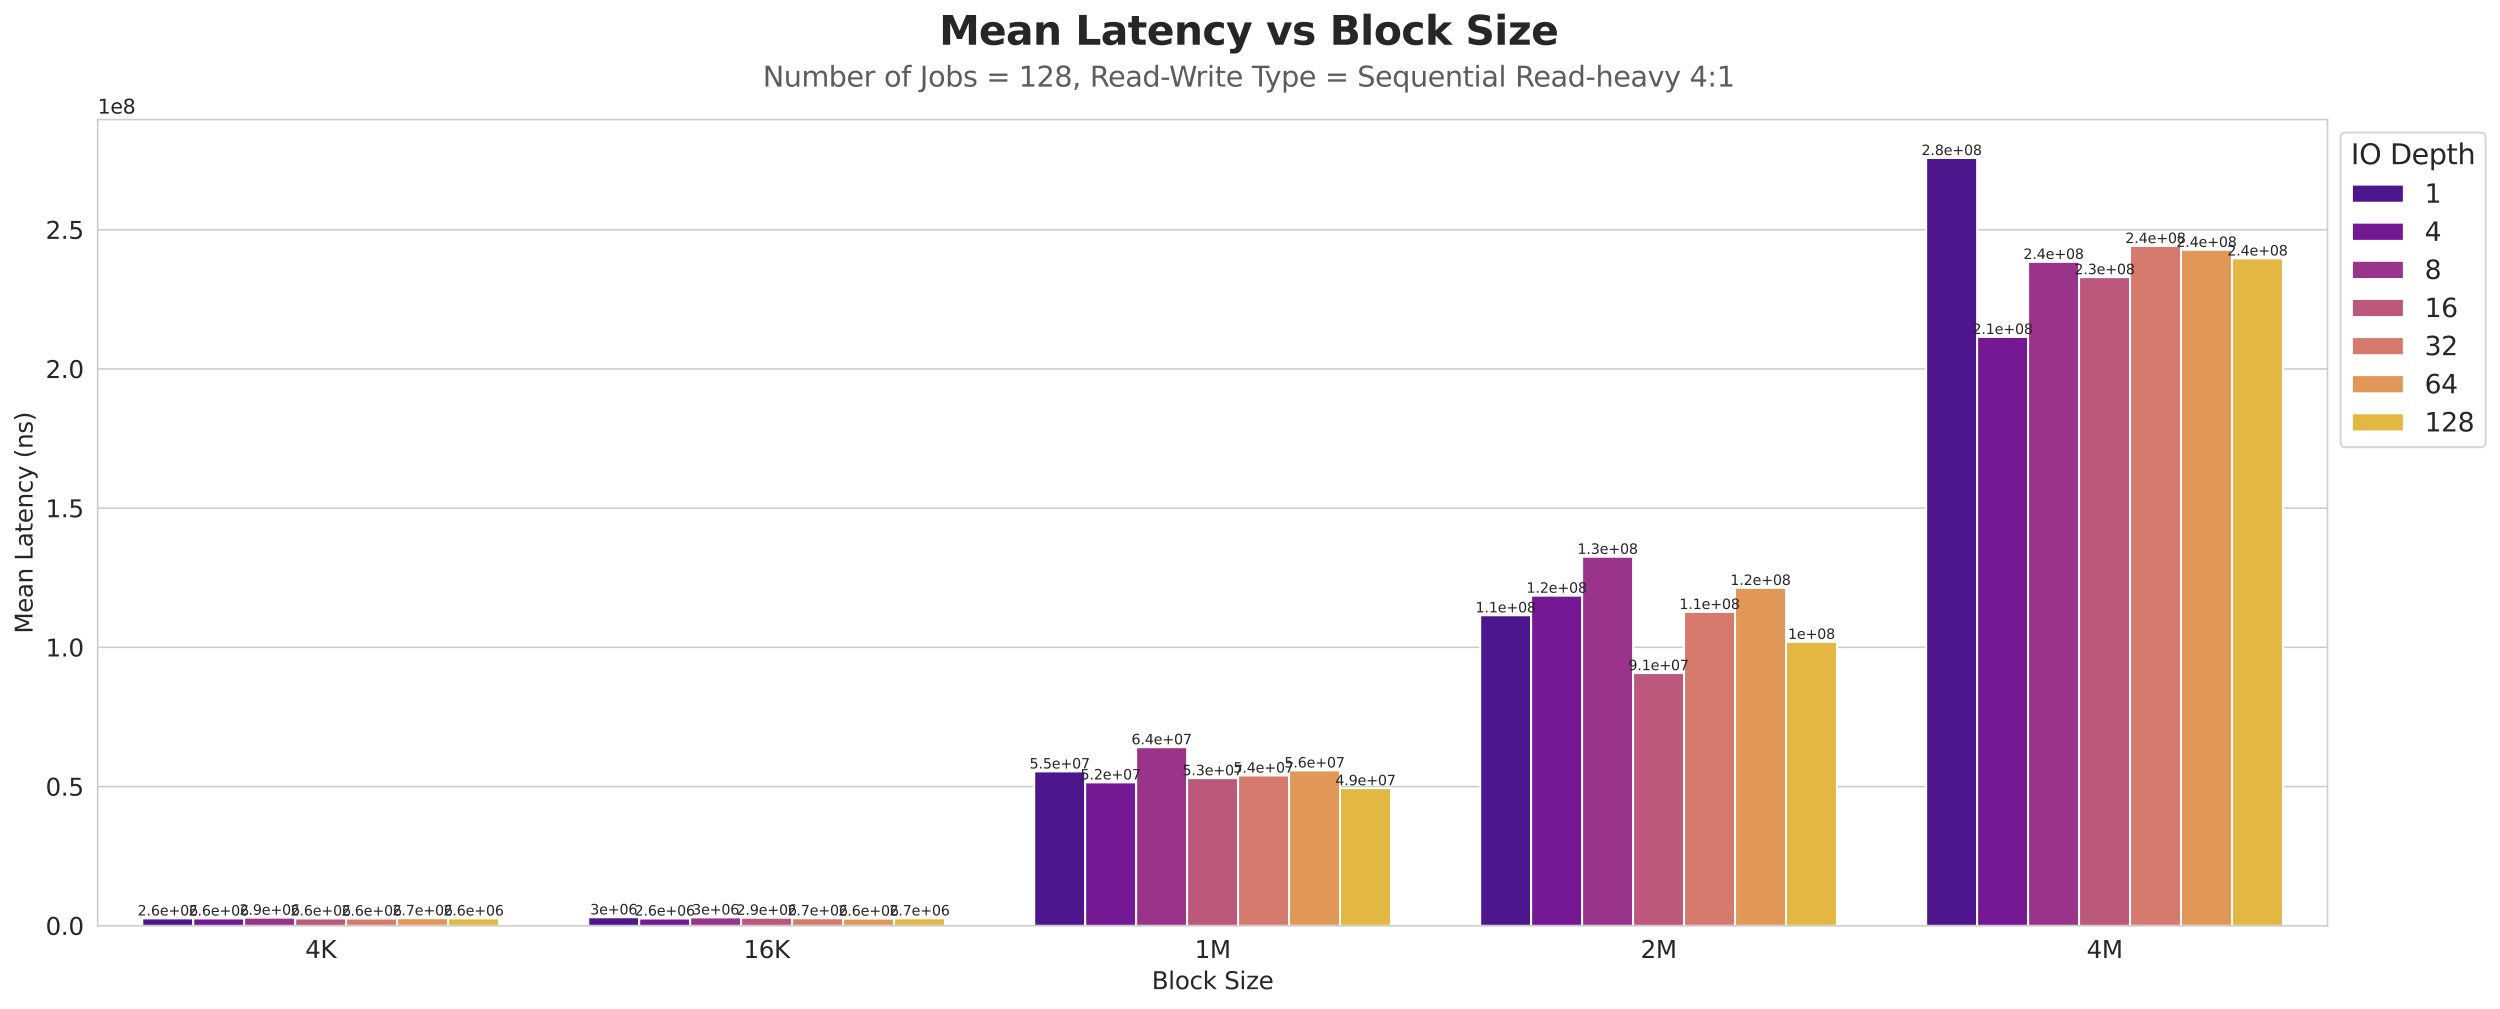<?xml version="1.0" encoding="utf-8" standalone="no"?>
<!DOCTYPE svg PUBLIC "-//W3C//DTD SVG 1.1//EN"
  "http://www.w3.org/Graphics/SVG/1.1/DTD/svg11.dtd">
<svg xmlns:xlink="http://www.w3.org/1999/xlink" width="1251.601pt" height="504.908pt" viewBox="0 0 1251.601 504.908" xmlns="http://www.w3.org/2000/svg" version="1.1">
 <defs>
  <style type="text/css">*{stroke-linejoin: round; stroke-linecap: butt}</style>
 </defs>
 <g id="figure_1">
  <g id="patch_1">
   <path d="M 0 504.908 
L 1251.601 504.908 
L 1251.601 0 
L 0 0 
z
" style="fill: #ffffff"/>
  </g>
  <g id="axes_1">
   <g id="patch_2">
    <path d="M 48.898 463.48 
L 1165.257 463.48 
L 1165.257 59.88 
L 48.898 59.88 
z
" style="fill: #ffffff"/>
   </g>
   <g id="matplotlib.axis_1">
    <g id="xtick_1">
     <g id="text_1">
      <!-- 4K -->
      <g style="fill: #262626" transform="translate(152.781 479.598) scale(0.12 -0.12)">
       <defs>
        <path id="DejaVuSans-34" d="M 2419 4116 
L 825 1625 
L 2419 1625 
L 2419 4116 
z
M 2253 4666 
L 3047 4666 
L 3047 1625 
L 3713 1625 
L 3713 1100 
L 3047 1100 
L 3047 0 
L 2419 0 
L 2419 1100 
L 313 1100 
L 313 1709 
L 2253 4666 
z
" transform="scale(0.016)"/>
        <path id="DejaVuSans-4b" d="M 628 4666 
L 1259 4666 
L 1259 2694 
L 3353 4666 
L 4166 4666 
L 1850 2491 
L 4331 0 
L 3500 0 
L 1259 2247 
L 1259 0 
L 628 0 
L 628 4666 
z
" transform="scale(0.016)"/>
       </defs>
       <use xlink:href="#DejaVuSans-34"/>
       <use xlink:href="#DejaVuSans-4b" transform="translate(63.623 0)"/>
      </g>
     </g>
    </g>
    <g id="xtick_2">
     <g id="text_2">
      <!-- 16K -->
      <g style="fill: #262626" transform="translate(372.236 479.598) scale(0.12 -0.12)">
       <defs>
        <path id="DejaVuSans-31" d="M 794 531 
L 1825 531 
L 1825 4091 
L 703 3866 
L 703 4441 
L 1819 4666 
L 2450 4666 
L 2450 531 
L 3481 531 
L 3481 0 
L 794 0 
L 794 531 
z
" transform="scale(0.016)"/>
        <path id="DejaVuSans-36" d="M 2113 2584 
Q 1688 2584 1439 2293 
Q 1191 2003 1191 1497 
Q 1191 994 1439 701 
Q 1688 409 2113 409 
Q 2538 409 2786 701 
Q 3034 994 3034 1497 
Q 3034 2003 2786 2293 
Q 2538 2584 2113 2584 
z
M 3366 4563 
L 3366 3988 
Q 3128 4100 2886 4159 
Q 2644 4219 2406 4219 
Q 1781 4219 1451 3797 
Q 1122 3375 1075 2522 
Q 1259 2794 1537 2939 
Q 1816 3084 2150 3084 
Q 2853 3084 3261 2657 
Q 3669 2231 3669 1497 
Q 3669 778 3244 343 
Q 2819 -91 2113 -91 
Q 1303 -91 875 529 
Q 447 1150 447 2328 
Q 447 3434 972 4092 
Q 1497 4750 2381 4750 
Q 2619 4750 2861 4703 
Q 3103 4656 3366 4563 
z
" transform="scale(0.016)"/>
       </defs>
       <use xlink:href="#DejaVuSans-31"/>
       <use xlink:href="#DejaVuSans-36" transform="translate(63.623 0)"/>
       <use xlink:href="#DejaVuSans-4b" transform="translate(127.246 0)"/>
      </g>
     </g>
    </g>
    <g id="xtick_3">
     <g id="text_3">
      <!-- 1M -->
      <g style="fill: #262626" transform="translate(598.083 479.598) scale(0.12 -0.12)">
       <defs>
        <path id="DejaVuSans-4d" d="M 628 4666 
L 1569 4666 
L 2759 1491 
L 3956 4666 
L 4897 4666 
L 4897 0 
L 4281 0 
L 4281 4097 
L 3078 897 
L 2444 897 
L 1241 4097 
L 1241 0 
L 628 0 
L 628 4666 
z
" transform="scale(0.016)"/>
       </defs>
       <use xlink:href="#DejaVuSans-31"/>
       <use xlink:href="#DejaVuSans-4d" transform="translate(63.623 0)"/>
      </g>
     </g>
    </g>
    <g id="xtick_4">
     <g id="text_4">
      <!-- 2M -->
      <g style="fill: #262626" transform="translate(821.355 479.598) scale(0.12 -0.12)">
       <defs>
        <path id="DejaVuSans-32" d="M 1228 531 
L 3431 531 
L 3431 0 
L 469 0 
L 469 531 
Q 828 903 1448 1529 
Q 2069 2156 2228 2338 
Q 2531 2678 2651 2914 
Q 2772 3150 2772 3378 
Q 2772 3750 2511 3984 
Q 2250 4219 1831 4219 
Q 1534 4219 1204 4116 
Q 875 4013 500 3803 
L 500 4441 
Q 881 4594 1212 4672 
Q 1544 4750 1819 4750 
Q 2544 4750 2975 4387 
Q 3406 4025 3406 3419 
Q 3406 3131 3298 2873 
Q 3191 2616 2906 2266 
Q 2828 2175 2409 1742 
Q 1991 1309 1228 531 
z
" transform="scale(0.016)"/>
       </defs>
       <use xlink:href="#DejaVuSans-32"/>
       <use xlink:href="#DejaVuSans-4d" transform="translate(63.623 0)"/>
      </g>
     </g>
    </g>
    <g id="xtick_5">
     <g id="text_5">
      <!-- 4M -->
      <g style="fill: #262626" transform="translate(1044.627 479.598) scale(0.12 -0.12)">
       <use xlink:href="#DejaVuSans-34"/>
       <use xlink:href="#DejaVuSans-4d" transform="translate(63.623 0)"/>
      </g>
     </g>
    </g>
    <g id="text_6">
     <!-- Block Size -->
     <g style="fill: #262626" transform="translate(576.626 495.212) scale(0.12 -0.12)">
      <defs>
       <path id="DejaVuSans-42" d="M 1259 2228 
L 1259 519 
L 2272 519 
Q 2781 519 3026 730 
Q 3272 941 3272 1375 
Q 3272 1813 3026 2020 
Q 2781 2228 2272 2228 
L 1259 2228 
z
M 1259 4147 
L 1259 2741 
L 2194 2741 
Q 2656 2741 2882 2914 
Q 3109 3088 3109 3444 
Q 3109 3797 2882 3972 
Q 2656 4147 2194 4147 
L 1259 4147 
z
M 628 4666 
L 2241 4666 
Q 2963 4666 3353 4366 
Q 3744 4066 3744 3513 
Q 3744 3084 3544 2831 
Q 3344 2578 2956 2516 
Q 3422 2416 3680 2098 
Q 3938 1781 3938 1306 
Q 3938 681 3513 340 
Q 3088 0 2303 0 
L 628 0 
L 628 4666 
z
" transform="scale(0.016)"/>
       <path id="DejaVuSans-6c" d="M 603 4863 
L 1178 4863 
L 1178 0 
L 603 0 
L 603 4863 
z
" transform="scale(0.016)"/>
       <path id="DejaVuSans-6f" d="M 1959 3097 
Q 1497 3097 1228 2736 
Q 959 2375 959 1747 
Q 959 1119 1226 758 
Q 1494 397 1959 397 
Q 2419 397 2687 759 
Q 2956 1122 2956 1747 
Q 2956 2369 2687 2733 
Q 2419 3097 1959 3097 
z
M 1959 3584 
Q 2709 3584 3137 3096 
Q 3566 2609 3566 1747 
Q 3566 888 3137 398 
Q 2709 -91 1959 -91 
Q 1206 -91 779 398 
Q 353 888 353 1747 
Q 353 2609 779 3096 
Q 1206 3584 1959 3584 
z
" transform="scale(0.016)"/>
       <path id="DejaVuSans-63" d="M 3122 3366 
L 3122 2828 
Q 2878 2963 2633 3030 
Q 2388 3097 2138 3097 
Q 1578 3097 1268 2742 
Q 959 2388 959 1747 
Q 959 1106 1268 751 
Q 1578 397 2138 397 
Q 2388 397 2633 464 
Q 2878 531 3122 666 
L 3122 134 
Q 2881 22 2623 -34 
Q 2366 -91 2075 -91 
Q 1284 -91 818 406 
Q 353 903 353 1747 
Q 353 2603 823 3093 
Q 1294 3584 2113 3584 
Q 2378 3584 2631 3529 
Q 2884 3475 3122 3366 
z
" transform="scale(0.016)"/>
       <path id="DejaVuSans-6b" d="M 581 4863 
L 1159 4863 
L 1159 1991 
L 2875 3500 
L 3609 3500 
L 1753 1863 
L 3688 0 
L 2938 0 
L 1159 1709 
L 1159 0 
L 581 0 
L 581 4863 
z
" transform="scale(0.016)"/>
       <path id="DejaVuSans-20" transform="scale(0.016)"/>
       <path id="DejaVuSans-53" d="M 3425 4513 
L 3425 3897 
Q 3066 4069 2747 4153 
Q 2428 4238 2131 4238 
Q 1616 4238 1336 4038 
Q 1056 3838 1056 3469 
Q 1056 3159 1242 3001 
Q 1428 2844 1947 2747 
L 2328 2669 
Q 3034 2534 3370 2195 
Q 3706 1856 3706 1288 
Q 3706 609 3251 259 
Q 2797 -91 1919 -91 
Q 1588 -91 1214 -16 
Q 841 59 441 206 
L 441 856 
Q 825 641 1194 531 
Q 1563 422 1919 422 
Q 2459 422 2753 634 
Q 3047 847 3047 1241 
Q 3047 1584 2836 1778 
Q 2625 1972 2144 2069 
L 1759 2144 
Q 1053 2284 737 2584 
Q 422 2884 422 3419 
Q 422 4038 858 4394 
Q 1294 4750 2059 4750 
Q 2388 4750 2728 4690 
Q 3069 4631 3425 4513 
z
" transform="scale(0.016)"/>
       <path id="DejaVuSans-69" d="M 603 3500 
L 1178 3500 
L 1178 0 
L 603 0 
L 603 3500 
z
M 603 4863 
L 1178 4863 
L 1178 4134 
L 603 4134 
L 603 4863 
z
" transform="scale(0.016)"/>
       <path id="DejaVuSans-7a" d="M 353 3500 
L 3084 3500 
L 3084 2975 
L 922 459 
L 3084 459 
L 3084 0 
L 275 0 
L 275 525 
L 2438 3041 
L 353 3041 
L 353 3500 
z
" transform="scale(0.016)"/>
       <path id="DejaVuSans-65" d="M 3597 1894 
L 3597 1613 
L 953 1613 
Q 991 1019 1311 708 
Q 1631 397 2203 397 
Q 2534 397 2845 478 
Q 3156 559 3463 722 
L 3463 178 
Q 3153 47 2828 -22 
Q 2503 -91 2169 -91 
Q 1331 -91 842 396 
Q 353 884 353 1716 
Q 353 2575 817 3079 
Q 1281 3584 2069 3584 
Q 2775 3584 3186 3129 
Q 3597 2675 3597 1894 
z
M 3022 2063 
Q 3016 2534 2758 2815 
Q 2500 3097 2075 3097 
Q 1594 3097 1305 2825 
Q 1016 2553 972 2059 
L 3022 2063 
z
" transform="scale(0.016)"/>
      </defs>
      <use xlink:href="#DejaVuSans-42"/>
      <use xlink:href="#DejaVuSans-6c" transform="translate(68.604 0)"/>
      <use xlink:href="#DejaVuSans-6f" transform="translate(96.387 0)"/>
      <use xlink:href="#DejaVuSans-63" transform="translate(157.568 0)"/>
      <use xlink:href="#DejaVuSans-6b" transform="translate(212.549 0)"/>
      <use xlink:href="#DejaVuSans-20" transform="translate(270.459 0)"/>
      <use xlink:href="#DejaVuSans-53" transform="translate(302.246 0)"/>
      <use xlink:href="#DejaVuSans-69" transform="translate(365.723 0)"/>
      <use xlink:href="#DejaVuSans-7a" transform="translate(393.506 0)"/>
      <use xlink:href="#DejaVuSans-65" transform="translate(445.996 0)"/>
     </g>
    </g>
   </g>
   <g id="matplotlib.axis_2">
    <g id="ytick_1">
     <g id="line2d_1">
      <path d="M 48.898 463.48 
L 1165.257 463.48 
" clip-path="url(#pfb22ae5842)" style="fill: none; stroke: #cccccc; stroke-width: 0.8; stroke-linecap: round"/>
     </g>
     <g id="text_7">
      <!-- 0.0 -->
      <g style="fill: #262626" transform="translate(22.814 468.039) scale(0.12 -0.12)">
       <defs>
        <path id="DejaVuSans-30" d="M 2034 4250 
Q 1547 4250 1301 3770 
Q 1056 3291 1056 2328 
Q 1056 1369 1301 889 
Q 1547 409 2034 409 
Q 2525 409 2770 889 
Q 3016 1369 3016 2328 
Q 3016 3291 2770 3770 
Q 2525 4250 2034 4250 
z
M 2034 4750 
Q 2819 4750 3233 4129 
Q 3647 3509 3647 2328 
Q 3647 1150 3233 529 
Q 2819 -91 2034 -91 
Q 1250 -91 836 529 
Q 422 1150 422 2328 
Q 422 3509 836 4129 
Q 1250 4750 2034 4750 
z
" transform="scale(0.016)"/>
        <path id="DejaVuSans-2e" d="M 684 794 
L 1344 794 
L 1344 0 
L 684 0 
L 684 794 
z
" transform="scale(0.016)"/>
       </defs>
       <use xlink:href="#DejaVuSans-30"/>
       <use xlink:href="#DejaVuSans-2e" transform="translate(63.623 0)"/>
       <use xlink:href="#DejaVuSans-30" transform="translate(95.41 0)"/>
      </g>
     </g>
    </g>
    <g id="ytick_2">
     <g id="line2d_2">
      <path d="M 48.898 393.788 
L 1165.257 393.788 
" clip-path="url(#pfb22ae5842)" style="fill: none; stroke: #cccccc; stroke-width: 0.8; stroke-linecap: round"/>
     </g>
     <g id="text_8">
      <!-- 0.5 -->
      <g style="fill: #262626" transform="translate(22.814 398.347) scale(0.12 -0.12)">
       <defs>
        <path id="DejaVuSans-35" d="M 691 4666 
L 3169 4666 
L 3169 4134 
L 1269 4134 
L 1269 2991 
Q 1406 3038 1543 3061 
Q 1681 3084 1819 3084 
Q 2600 3084 3056 2656 
Q 3513 2228 3513 1497 
Q 3513 744 3044 326 
Q 2575 -91 1722 -91 
Q 1428 -91 1123 -41 
Q 819 9 494 109 
L 494 744 
Q 775 591 1075 516 
Q 1375 441 1709 441 
Q 2250 441 2565 725 
Q 2881 1009 2881 1497 
Q 2881 1984 2565 2268 
Q 2250 2553 1709 2553 
Q 1456 2553 1204 2497 
Q 953 2441 691 2322 
L 691 4666 
z
" transform="scale(0.016)"/>
       </defs>
       <use xlink:href="#DejaVuSans-30"/>
       <use xlink:href="#DejaVuSans-2e" transform="translate(63.623 0)"/>
       <use xlink:href="#DejaVuSans-35" transform="translate(95.41 0)"/>
      </g>
     </g>
    </g>
    <g id="ytick_3">
     <g id="line2d_3">
      <path d="M 48.898 324.095 
L 1165.257 324.095 
" clip-path="url(#pfb22ae5842)" style="fill: none; stroke: #cccccc; stroke-width: 0.8; stroke-linecap: round"/>
     </g>
     <g id="text_9">
      <!-- 1.0 -->
      <g style="fill: #262626" transform="translate(22.814 328.654) scale(0.12 -0.12)">
       <use xlink:href="#DejaVuSans-31"/>
       <use xlink:href="#DejaVuSans-2e" transform="translate(63.623 0)"/>
       <use xlink:href="#DejaVuSans-30" transform="translate(95.41 0)"/>
      </g>
     </g>
    </g>
    <g id="ytick_4">
     <g id="line2d_4">
      <path d="M 48.898 254.403 
L 1165.257 254.403 
" clip-path="url(#pfb22ae5842)" style="fill: none; stroke: #cccccc; stroke-width: 0.8; stroke-linecap: round"/>
     </g>
     <g id="text_10">
      <!-- 1.5 -->
      <g style="fill: #262626" transform="translate(22.814 258.962) scale(0.12 -0.12)">
       <use xlink:href="#DejaVuSans-31"/>
       <use xlink:href="#DejaVuSans-2e" transform="translate(63.623 0)"/>
       <use xlink:href="#DejaVuSans-35" transform="translate(95.41 0)"/>
      </g>
     </g>
    </g>
    <g id="ytick_5">
     <g id="line2d_5">
      <path d="M 48.898 184.711 
L 1165.257 184.711 
" clip-path="url(#pfb22ae5842)" style="fill: none; stroke: #cccccc; stroke-width: 0.8; stroke-linecap: round"/>
     </g>
     <g id="text_11">
      <!-- 2.0 -->
      <g style="fill: #262626" transform="translate(22.814 189.27) scale(0.12 -0.12)">
       <use xlink:href="#DejaVuSans-32"/>
       <use xlink:href="#DejaVuSans-2e" transform="translate(63.623 0)"/>
       <use xlink:href="#DejaVuSans-30" transform="translate(95.41 0)"/>
      </g>
     </g>
    </g>
    <g id="ytick_6">
     <g id="line2d_6">
      <path d="M 48.898 115.019 
L 1165.257 115.019 
" clip-path="url(#pfb22ae5842)" style="fill: none; stroke: #cccccc; stroke-width: 0.8; stroke-linecap: round"/>
     </g>
     <g id="text_12">
      <!-- 2.5 -->
      <g style="fill: #262626" transform="translate(22.814 119.578) scale(0.12 -0.12)">
       <use xlink:href="#DejaVuSans-32"/>
       <use xlink:href="#DejaVuSans-2e" transform="translate(63.623 0)"/>
       <use xlink:href="#DejaVuSans-35" transform="translate(95.41 0)"/>
      </g>
     </g>
    </g>
    <g id="text_13">
     <!-- Mean Latency (ns) -->
     <g style="fill: #262626" transform="translate(16.318 317.169) rotate(-90) scale(0.12 -0.12)">
      <defs>
       <path id="DejaVuSans-61" d="M 2194 1759 
Q 1497 1759 1228 1600 
Q 959 1441 959 1056 
Q 959 750 1161 570 
Q 1363 391 1709 391 
Q 2188 391 2477 730 
Q 2766 1069 2766 1631 
L 2766 1759 
L 2194 1759 
z
M 3341 1997 
L 3341 0 
L 2766 0 
L 2766 531 
Q 2569 213 2275 61 
Q 1981 -91 1556 -91 
Q 1019 -91 701 211 
Q 384 513 384 1019 
Q 384 1609 779 1909 
Q 1175 2209 1959 2209 
L 2766 2209 
L 2766 2266 
Q 2766 2663 2505 2880 
Q 2244 3097 1772 3097 
Q 1472 3097 1187 3025 
Q 903 2953 641 2809 
L 641 3341 
Q 956 3463 1253 3523 
Q 1550 3584 1831 3584 
Q 2591 3584 2966 3190 
Q 3341 2797 3341 1997 
z
" transform="scale(0.016)"/>
       <path id="DejaVuSans-6e" d="M 3513 2113 
L 3513 0 
L 2938 0 
L 2938 2094 
Q 2938 2591 2744 2837 
Q 2550 3084 2163 3084 
Q 1697 3084 1428 2787 
Q 1159 2491 1159 1978 
L 1159 0 
L 581 0 
L 581 3500 
L 1159 3500 
L 1159 2956 
Q 1366 3272 1645 3428 
Q 1925 3584 2291 3584 
Q 2894 3584 3203 3211 
Q 3513 2838 3513 2113 
z
" transform="scale(0.016)"/>
       <path id="DejaVuSans-4c" d="M 628 4666 
L 1259 4666 
L 1259 531 
L 3531 531 
L 3531 0 
L 628 0 
L 628 4666 
z
" transform="scale(0.016)"/>
       <path id="DejaVuSans-74" d="M 1172 4494 
L 1172 3500 
L 2356 3500 
L 2356 3053 
L 1172 3053 
L 1172 1153 
Q 1172 725 1289 603 
Q 1406 481 1766 481 
L 2356 481 
L 2356 0 
L 1766 0 
Q 1100 0 847 248 
Q 594 497 594 1153 
L 594 3053 
L 172 3053 
L 172 3500 
L 594 3500 
L 594 4494 
L 1172 4494 
z
" transform="scale(0.016)"/>
       <path id="DejaVuSans-79" d="M 2059 -325 
Q 1816 -950 1584 -1140 
Q 1353 -1331 966 -1331 
L 506 -1331 
L 506 -850 
L 844 -850 
Q 1081 -850 1212 -737 
Q 1344 -625 1503 -206 
L 1606 56 
L 191 3500 
L 800 3500 
L 1894 763 
L 2988 3500 
L 3597 3500 
L 2059 -325 
z
" transform="scale(0.016)"/>
       <path id="DejaVuSans-28" d="M 1984 4856 
Q 1566 4138 1362 3434 
Q 1159 2731 1159 2009 
Q 1159 1288 1364 580 
Q 1569 -128 1984 -844 
L 1484 -844 
Q 1016 -109 783 600 
Q 550 1309 550 2009 
Q 550 2706 781 3412 
Q 1013 4119 1484 4856 
L 1984 4856 
z
" transform="scale(0.016)"/>
       <path id="DejaVuSans-73" d="M 2834 3397 
L 2834 2853 
Q 2591 2978 2328 3040 
Q 2066 3103 1784 3103 
Q 1356 3103 1142 2972 
Q 928 2841 928 2578 
Q 928 2378 1081 2264 
Q 1234 2150 1697 2047 
L 1894 2003 
Q 2506 1872 2764 1633 
Q 3022 1394 3022 966 
Q 3022 478 2636 193 
Q 2250 -91 1575 -91 
Q 1294 -91 989 -36 
Q 684 19 347 128 
L 347 722 
Q 666 556 975 473 
Q 1284 391 1588 391 
Q 1994 391 2212 530 
Q 2431 669 2431 922 
Q 2431 1156 2273 1281 
Q 2116 1406 1581 1522 
L 1381 1569 
Q 847 1681 609 1914 
Q 372 2147 372 2553 
Q 372 3047 722 3315 
Q 1072 3584 1716 3584 
Q 2034 3584 2315 3537 
Q 2597 3491 2834 3397 
z
" transform="scale(0.016)"/>
       <path id="DejaVuSans-29" d="M 513 4856 
L 1013 4856 
Q 1481 4119 1714 3412 
Q 1947 2706 1947 2009 
Q 1947 1309 1714 600 
Q 1481 -109 1013 -844 
L 513 -844 
Q 928 -128 1133 580 
Q 1338 1288 1338 2009 
Q 1338 2731 1133 3434 
Q 928 4138 513 4856 
z
" transform="scale(0.016)"/>
      </defs>
      <use xlink:href="#DejaVuSans-4d"/>
      <use xlink:href="#DejaVuSans-65" transform="translate(86.279 0)"/>
      <use xlink:href="#DejaVuSans-61" transform="translate(147.803 0)"/>
      <use xlink:href="#DejaVuSans-6e" transform="translate(209.082 0)"/>
      <use xlink:href="#DejaVuSans-20" transform="translate(272.461 0)"/>
      <use xlink:href="#DejaVuSans-4c" transform="translate(304.248 0)"/>
      <use xlink:href="#DejaVuSans-61" transform="translate(359.961 0)"/>
      <use xlink:href="#DejaVuSans-74" transform="translate(421.24 0)"/>
      <use xlink:href="#DejaVuSans-65" transform="translate(460.449 0)"/>
      <use xlink:href="#DejaVuSans-6e" transform="translate(521.973 0)"/>
      <use xlink:href="#DejaVuSans-63" transform="translate(585.352 0)"/>
      <use xlink:href="#DejaVuSans-79" transform="translate(640.332 0)"/>
      <use xlink:href="#DejaVuSans-20" transform="translate(699.512 0)"/>
      <use xlink:href="#DejaVuSans-28" transform="translate(731.299 0)"/>
      <use xlink:href="#DejaVuSans-6e" transform="translate(770.312 0)"/>
      <use xlink:href="#DejaVuSans-73" transform="translate(833.691 0)"/>
      <use xlink:href="#DejaVuSans-29" transform="translate(885.791 0)"/>
     </g>
    </g>
    <g id="text_14">
     <!-- 1e8 -->
     <g style="fill: #262626" transform="translate(48.898 56.88) scale(0.1 -0.1)">
      <defs>
       <path id="DejaVuSans-38" d="M 2034 2216 
Q 1584 2216 1326 1975 
Q 1069 1734 1069 1313 
Q 1069 891 1326 650 
Q 1584 409 2034 409 
Q 2484 409 2743 651 
Q 3003 894 3003 1313 
Q 3003 1734 2745 1975 
Q 2488 2216 2034 2216 
z
M 1403 2484 
Q 997 2584 770 2862 
Q 544 3141 544 3541 
Q 544 4100 942 4425 
Q 1341 4750 2034 4750 
Q 2731 4750 3128 4425 
Q 3525 4100 3525 3541 
Q 3525 3141 3298 2862 
Q 3072 2584 2669 2484 
Q 3125 2378 3379 2068 
Q 3634 1759 3634 1313 
Q 3634 634 3220 271 
Q 2806 -91 2034 -91 
Q 1263 -91 848 271 
Q 434 634 434 1313 
Q 434 1759 690 2068 
Q 947 2378 1403 2484 
z
M 1172 3481 
Q 1172 3119 1398 2916 
Q 1625 2713 2034 2713 
Q 2441 2713 2670 2916 
Q 2900 3119 2900 3481 
Q 2900 3844 2670 4047 
Q 2441 4250 2034 4250 
Q 1625 4250 1398 4047 
Q 1172 3844 1172 3481 
z
" transform="scale(0.016)"/>
      </defs>
      <use xlink:href="#DejaVuSans-31"/>
      <use xlink:href="#DejaVuSans-65" transform="translate(63.623 0)"/>
      <use xlink:href="#DejaVuSans-38" transform="translate(125.146 0)"/>
     </g>
    </g>
   </g>
   <g id="patch_3">
    <path d="M 71.225 463.48 
L 96.742 463.48 
L 96.742 459.79 
L 71.225 459.79 
z
" clip-path="url(#pfb22ae5842)" style="fill: #4e168d; stroke: #ffffff; stroke-linejoin: miter"/>
   </g>
   <g id="patch_4">
    <path d="M 294.497 463.48 
L 320.014 463.48 
L 320.014 459.234 
L 294.497 459.234 
z
" clip-path="url(#pfb22ae5842)" style="fill: #4e168d; stroke: #ffffff; stroke-linejoin: miter"/>
   </g>
   <g id="patch_5">
    <path d="M 517.769 463.48 
L 543.285 463.48 
L 543.285 386.196 
L 517.769 386.196 
z
" clip-path="url(#pfb22ae5842)" style="fill: #4e168d; stroke: #ffffff; stroke-linejoin: miter"/>
   </g>
   <g id="patch_6">
    <path d="M 741.041 463.48 
L 766.558 463.48 
L 766.558 308.041 
L 741.041 308.041 
z
" clip-path="url(#pfb22ae5842)" style="fill: #4e168d; stroke: #ffffff; stroke-linejoin: miter"/>
   </g>
   <g id="patch_7">
    <path d="M 964.313 463.48 
L 989.83 463.48 
L 989.83 79.099 
L 964.313 79.099 
z
" clip-path="url(#pfb22ae5842)" style="fill: #4e168d; stroke: #ffffff; stroke-linejoin: miter"/>
   </g>
   <g id="patch_8">
    <path d="M 96.742 463.48 
L 122.258 463.48 
L 122.258 459.834 
L 96.742 459.834 
z
" clip-path="url(#pfb22ae5842)" style="fill: #741893; stroke: #ffffff; stroke-linejoin: miter"/>
   </g>
   <g id="patch_9">
    <path d="M 320.014 463.48 
L 345.53 463.48 
L 345.53 459.843 
L 320.014 459.843 
z
" clip-path="url(#pfb22ae5842)" style="fill: #741893; stroke: #ffffff; stroke-linejoin: miter"/>
   </g>
   <g id="patch_10">
    <path d="M 543.285 463.48 
L 568.802 463.48 
L 568.802 391.692 
L 543.285 391.692 
z
" clip-path="url(#pfb22ae5842)" style="fill: #741893; stroke: #ffffff; stroke-linejoin: miter"/>
   </g>
   <g id="patch_11">
    <path d="M 766.558 463.48 
L 792.074 463.48 
L 792.074 298.218 
L 766.558 298.218 
z
" clip-path="url(#pfb22ae5842)" style="fill: #741893; stroke: #ffffff; stroke-linejoin: miter"/>
   </g>
   <g id="patch_12">
    <path d="M 989.83 463.48 
L 1015.346 463.48 
L 1015.346 168.677 
L 989.83 168.677 
z
" clip-path="url(#pfb22ae5842)" style="fill: #741893; stroke: #ffffff; stroke-linejoin: miter"/>
   </g>
   <g id="patch_13">
    <path d="M 122.258 463.48 
L 147.775 463.48 
L 147.775 459.41 
L 122.258 459.41 
z
" clip-path="url(#pfb22ae5842)" style="fill: #99348a; stroke: #ffffff; stroke-linejoin: miter"/>
   </g>
   <g id="patch_14">
    <path d="M 345.53 463.48 
L 371.047 463.48 
L 371.047 459.276 
L 345.53 459.276 
z
" clip-path="url(#pfb22ae5842)" style="fill: #99348a; stroke: #ffffff; stroke-linejoin: miter"/>
   </g>
   <g id="patch_15">
    <path d="M 568.802 463.48 
L 594.319 463.48 
L 594.319 374.078 
L 568.802 374.078 
z
" clip-path="url(#pfb22ae5842)" style="fill: #99348a; stroke: #ffffff; stroke-linejoin: miter"/>
   </g>
   <g id="patch_16">
    <path d="M 792.074 463.48 
L 817.591 463.48 
L 817.591 278.734 
L 792.074 278.734 
z
" clip-path="url(#pfb22ae5842)" style="fill: #99348a; stroke: #ffffff; stroke-linejoin: miter"/>
   </g>
   <g id="patch_17">
    <path d="M 1015.346 463.48 
L 1040.863 463.48 
L 1040.863 131.104 
L 1015.346 131.104 
z
" clip-path="url(#pfb22ae5842)" style="fill: #99348a; stroke: #ffffff; stroke-linejoin: miter"/>
   </g>
   <g id="patch_18">
    <path d="M 147.775 463.48 
L 173.292 463.48 
L 173.292 459.817 
L 147.775 459.817 
z
" clip-path="url(#pfb22ae5842)" style="fill: #bb587c; stroke: #ffffff; stroke-linejoin: miter"/>
   </g>
   <g id="patch_19">
    <path d="M 371.047 463.48 
L 396.564 463.48 
L 396.564 459.461 
L 371.047 459.461 
z
" clip-path="url(#pfb22ae5842)" style="fill: #bb587c; stroke: #ffffff; stroke-linejoin: miter"/>
   </g>
   <g id="patch_20">
    <path d="M 594.319 463.48 
L 619.836 463.48 
L 619.836 389.571 
L 594.319 389.571 
z
" clip-path="url(#pfb22ae5842)" style="fill: #bb587c; stroke: #ffffff; stroke-linejoin: miter"/>
   </g>
   <g id="patch_21">
    <path d="M 817.591 463.48 
L 843.108 463.48 
L 843.108 336.972 
L 817.591 336.972 
z
" clip-path="url(#pfb22ae5842)" style="fill: #bb587c; stroke: #ffffff; stroke-linejoin: miter"/>
   </g>
   <g id="patch_22">
    <path d="M 1040.863 463.48 
L 1066.38 463.48 
L 1066.38 138.734 
L 1040.863 138.734 
z
" clip-path="url(#pfb22ae5842)" style="fill: #bb587c; stroke: #ffffff; stroke-linejoin: miter"/>
   </g>
   <g id="patch_23">
    <path d="M 173.292 463.48 
L 198.809 463.48 
L 198.809 459.864 
L 173.292 459.864 
z
" clip-path="url(#pfb22ae5842)" style="fill: #d57a6d; stroke: #ffffff; stroke-linejoin: miter"/>
   </g>
   <g id="patch_24">
    <path d="M 396.564 463.48 
L 422.081 463.48 
L 422.081 459.723 
L 396.564 459.723 
z
" clip-path="url(#pfb22ae5842)" style="fill: #d57a6d; stroke: #ffffff; stroke-linejoin: miter"/>
   </g>
   <g id="patch_25">
    <path d="M 619.836 463.48 
L 645.353 463.48 
L 645.353 388.238 
L 619.836 388.238 
z
" clip-path="url(#pfb22ae5842)" style="fill: #d57a6d; stroke: #ffffff; stroke-linejoin: miter"/>
   </g>
   <g id="patch_26">
    <path d="M 843.108 463.48 
L 868.625 463.48 
L 868.625 306.364 
L 843.108 306.364 
z
" clip-path="url(#pfb22ae5842)" style="fill: #d57a6d; stroke: #ffffff; stroke-linejoin: miter"/>
   </g>
   <g id="patch_27">
    <path d="M 1066.38 463.48 
L 1091.897 463.48 
L 1091.897 123.156 
L 1066.38 123.156 
z
" clip-path="url(#pfb22ae5842)" style="fill: #d57a6d; stroke: #ffffff; stroke-linejoin: miter"/>
   </g>
   <g id="patch_28">
    <path d="M 198.809 463.48 
L 224.326 463.48 
L 224.326 459.688 
L 198.809 459.688 
z
" clip-path="url(#pfb22ae5842)" style="fill: #e19757; stroke: #ffffff; stroke-linejoin: miter"/>
   </g>
   <g id="patch_29">
    <path d="M 422.081 463.48 
L 447.598 463.48 
L 447.598 459.884 
L 422.081 459.884 
z
" clip-path="url(#pfb22ae5842)" style="fill: #e19757; stroke: #ffffff; stroke-linejoin: miter"/>
   </g>
   <g id="patch_30">
    <path d="M 645.353 463.48 
L 670.87 463.48 
L 670.87 385.699 
L 645.353 385.699 
z
" clip-path="url(#pfb22ae5842)" style="fill: #e19757; stroke: #ffffff; stroke-linejoin: miter"/>
   </g>
   <g id="patch_31">
    <path d="M 868.625 463.48 
L 894.141 463.48 
L 894.141 294.317 
L 868.625 294.317 
z
" clip-path="url(#pfb22ae5842)" style="fill: #e19757; stroke: #ffffff; stroke-linejoin: miter"/>
   </g>
   <g id="patch_32">
    <path d="M 1091.897 463.48 
L 1117.414 463.48 
L 1117.414 125.076 
L 1091.897 125.076 
z
" clip-path="url(#pfb22ae5842)" style="fill: #e19757; stroke: #ffffff; stroke-linejoin: miter"/>
   </g>
   <g id="patch_33">
    <path d="M 224.326 463.48 
L 249.842 463.48 
L 249.842 459.791 
L 224.326 459.791 
z
" clip-path="url(#pfb22ae5842)" style="fill: #e3b842; stroke: #ffffff; stroke-linejoin: miter"/>
   </g>
   <g id="patch_34">
    <path d="M 447.598 463.48 
L 473.114 463.48 
L 473.114 459.76 
L 447.598 459.76 
z
" clip-path="url(#pfb22ae5842)" style="fill: #e3b842; stroke: #ffffff; stroke-linejoin: miter"/>
   </g>
   <g id="patch_35">
    <path d="M 670.87 463.48 
L 696.386 463.48 
L 696.386 394.583 
L 670.87 394.583 
z
" clip-path="url(#pfb22ae5842)" style="fill: #e3b842; stroke: #ffffff; stroke-linejoin: miter"/>
   </g>
   <g id="patch_36">
    <path d="M 894.141 463.48 
L 919.658 463.48 
L 919.658 321.324 
L 894.141 321.324 
z
" clip-path="url(#pfb22ae5842)" style="fill: #e3b842; stroke: #ffffff; stroke-linejoin: miter"/>
   </g>
   <g id="patch_37">
    <path d="M 1117.414 463.48 
L 1142.93 463.48 
L 1142.93 129.375 
L 1117.414 129.375 
z
" clip-path="url(#pfb22ae5842)" style="fill: #e3b842; stroke: #ffffff; stroke-linejoin: miter"/>
   </g>
   <g id="patch_38">
    <path d="M 160.534 463.48 
L 160.534 463.48 
L 160.534 463.48 
L 160.534 463.48 
z
" clip-path="url(#pfb22ae5842)" style="fill: #4e168d; stroke: #ffffff; stroke-linejoin: miter"/>
   </g>
   <g id="patch_39">
    <path d="M 160.534 463.48 
L 160.534 463.48 
L 160.534 463.48 
L 160.534 463.48 
z
" clip-path="url(#pfb22ae5842)" style="fill: #741893; stroke: #ffffff; stroke-linejoin: miter"/>
   </g>
   <g id="patch_40">
    <path d="M 160.534 463.48 
L 160.534 463.48 
L 160.534 463.48 
L 160.534 463.48 
z
" clip-path="url(#pfb22ae5842)" style="fill: #99348a; stroke: #ffffff; stroke-linejoin: miter"/>
   </g>
   <g id="patch_41">
    <path d="M 160.534 463.48 
L 160.534 463.48 
L 160.534 463.48 
L 160.534 463.48 
z
" clip-path="url(#pfb22ae5842)" style="fill: #bb587c; stroke: #ffffff; stroke-linejoin: miter"/>
   </g>
   <g id="patch_42">
    <path d="M 160.534 463.48 
L 160.534 463.48 
L 160.534 463.48 
L 160.534 463.48 
z
" clip-path="url(#pfb22ae5842)" style="fill: #d57a6d; stroke: #ffffff; stroke-linejoin: miter"/>
   </g>
   <g id="patch_43">
    <path d="M 160.534 463.48 
L 160.534 463.48 
L 160.534 463.48 
L 160.534 463.48 
z
" clip-path="url(#pfb22ae5842)" style="fill: #e19757; stroke: #ffffff; stroke-linejoin: miter"/>
   </g>
   <g id="patch_44">
    <path d="M 160.534 463.48 
L 160.534 463.48 
L 160.534 463.48 
L 160.534 463.48 
z
" clip-path="url(#pfb22ae5842)" style="fill: #e3b842; stroke: #ffffff; stroke-linejoin: miter"/>
   </g>
   <g id="patch_45">
    <path d="M 48.898 463.48 
L 48.898 59.88 
" style="fill: none; stroke: #cccccc; stroke-width: 0.8; stroke-linejoin: miter; stroke-linecap: square"/>
   </g>
   <g id="patch_46">
    <path d="M 1165.257 463.48 
L 1165.257 59.88 
" style="fill: none; stroke: #cccccc; stroke-width: 0.8; stroke-linejoin: miter; stroke-linecap: square"/>
   </g>
   <g id="patch_47">
    <path d="M 48.898 463.48 
L 1165.257 463.48 
" style="fill: none; stroke: #cccccc; stroke-width: 0.8; stroke-linejoin: miter; stroke-linecap: square"/>
   </g>
   <g id="patch_48">
    <path d="M 48.898 59.88 
L 1165.257 59.88 
" style="fill: none; stroke: #cccccc; stroke-width: 0.8; stroke-linejoin: miter; stroke-linecap: square"/>
   </g>
   <g id="text_15">
    <!-- 2.6e+06 -->
    <g style="fill: #262626" transform="translate(68.877 458.334) scale(0.07 -0.07)">
     <defs>
      <path id="DejaVuSans-2b" d="M 2944 4013 
L 2944 2272 
L 4684 2272 
L 4684 1741 
L 2944 1741 
L 2944 0 
L 2419 0 
L 2419 1741 
L 678 1741 
L 678 2272 
L 2419 2272 
L 2419 4013 
L 2944 4013 
z
" transform="scale(0.016)"/>
     </defs>
     <use xlink:href="#DejaVuSans-32"/>
     <use xlink:href="#DejaVuSans-2e" transform="translate(63.623 0)"/>
     <use xlink:href="#DejaVuSans-36" transform="translate(95.41 0)"/>
     <use xlink:href="#DejaVuSans-65" transform="translate(159.033 0)"/>
     <use xlink:href="#DejaVuSans-2b" transform="translate(220.557 0)"/>
     <use xlink:href="#DejaVuSans-30" transform="translate(304.346 0)"/>
     <use xlink:href="#DejaVuSans-36" transform="translate(367.969 0)"/>
    </g>
   </g>
   <g id="text_16">
    <!-- 3e+06 -->
    <g style="fill: #262626" transform="translate(295.488 457.778) scale(0.07 -0.07)">
     <defs>
      <path id="DejaVuSans-33" d="M 2597 2516 
Q 3050 2419 3304 2112 
Q 3559 1806 3559 1356 
Q 3559 666 3084 287 
Q 2609 -91 1734 -91 
Q 1441 -91 1130 -33 
Q 819 25 488 141 
L 488 750 
Q 750 597 1062 519 
Q 1375 441 1716 441 
Q 2309 441 2620 675 
Q 2931 909 2931 1356 
Q 2931 1769 2642 2001 
Q 2353 2234 1838 2234 
L 1294 2234 
L 1294 2753 
L 1863 2753 
Q 2328 2753 2575 2939 
Q 2822 3125 2822 3475 
Q 2822 3834 2567 4026 
Q 2313 4219 1838 4219 
Q 1578 4219 1281 4162 
Q 984 4106 628 3988 
L 628 4550 
Q 988 4650 1302 4700 
Q 1616 4750 1894 4750 
Q 2613 4750 3031 4423 
Q 3450 4097 3450 3541 
Q 3450 3153 3228 2886 
Q 3006 2619 2597 2516 
z
" transform="scale(0.016)"/>
     </defs>
     <use xlink:href="#DejaVuSans-33"/>
     <use xlink:href="#DejaVuSans-65" transform="translate(63.623 0)"/>
     <use xlink:href="#DejaVuSans-2b" transform="translate(125.146 0)"/>
     <use xlink:href="#DejaVuSans-30" transform="translate(208.936 0)"/>
     <use xlink:href="#DejaVuSans-36" transform="translate(272.559 0)"/>
    </g>
   </g>
   <g id="text_17">
    <!-- 5.5e+07 -->
    <g style="fill: #262626" transform="translate(515.421 384.74) scale(0.07 -0.07)">
     <defs>
      <path id="DejaVuSans-37" d="M 525 4666 
L 3525 4666 
L 3525 4397 
L 1831 0 
L 1172 0 
L 2766 4134 
L 525 4134 
L 525 4666 
z
" transform="scale(0.016)"/>
     </defs>
     <use xlink:href="#DejaVuSans-35"/>
     <use xlink:href="#DejaVuSans-2e" transform="translate(63.623 0)"/>
     <use xlink:href="#DejaVuSans-35" transform="translate(95.41 0)"/>
     <use xlink:href="#DejaVuSans-65" transform="translate(159.033 0)"/>
     <use xlink:href="#DejaVuSans-2b" transform="translate(220.557 0)"/>
     <use xlink:href="#DejaVuSans-30" transform="translate(304.346 0)"/>
     <use xlink:href="#DejaVuSans-37" transform="translate(367.969 0)"/>
    </g>
   </g>
   <g id="text_18">
    <!-- 1.1e+08 -->
    <g style="fill: #262626" transform="translate(738.693 306.585) scale(0.07 -0.07)">
     <use xlink:href="#DejaVuSans-31"/>
     <use xlink:href="#DejaVuSans-2e" transform="translate(63.623 0)"/>
     <use xlink:href="#DejaVuSans-31" transform="translate(95.41 0)"/>
     <use xlink:href="#DejaVuSans-65" transform="translate(159.033 0)"/>
     <use xlink:href="#DejaVuSans-2b" transform="translate(220.557 0)"/>
     <use xlink:href="#DejaVuSans-30" transform="translate(304.346 0)"/>
     <use xlink:href="#DejaVuSans-38" transform="translate(367.969 0)"/>
    </g>
   </g>
   <g id="text_19">
    <!-- 2.8e+08 -->
    <g style="fill: #262626" transform="translate(961.965 77.643) scale(0.07 -0.07)">
     <use xlink:href="#DejaVuSans-32"/>
     <use xlink:href="#DejaVuSans-2e" transform="translate(63.623 0)"/>
     <use xlink:href="#DejaVuSans-38" transform="translate(95.41 0)"/>
     <use xlink:href="#DejaVuSans-65" transform="translate(159.033 0)"/>
     <use xlink:href="#DejaVuSans-2b" transform="translate(220.557 0)"/>
     <use xlink:href="#DejaVuSans-30" transform="translate(304.346 0)"/>
     <use xlink:href="#DejaVuSans-38" transform="translate(367.969 0)"/>
    </g>
   </g>
   <g id="text_20">
    <!-- 2.6e+06 -->
    <g style="fill: #262626" transform="translate(94.394 458.379) scale(0.07 -0.07)">
     <use xlink:href="#DejaVuSans-32"/>
     <use xlink:href="#DejaVuSans-2e" transform="translate(63.623 0)"/>
     <use xlink:href="#DejaVuSans-36" transform="translate(95.41 0)"/>
     <use xlink:href="#DejaVuSans-65" transform="translate(159.033 0)"/>
     <use xlink:href="#DejaVuSans-2b" transform="translate(220.557 0)"/>
     <use xlink:href="#DejaVuSans-30" transform="translate(304.346 0)"/>
     <use xlink:href="#DejaVuSans-36" transform="translate(367.969 0)"/>
    </g>
   </g>
   <g id="text_21">
    <!-- 2.6e+06 -->
    <g style="fill: #262626" transform="translate(317.666 458.388) scale(0.07 -0.07)">
     <use xlink:href="#DejaVuSans-32"/>
     <use xlink:href="#DejaVuSans-2e" transform="translate(63.623 0)"/>
     <use xlink:href="#DejaVuSans-36" transform="translate(95.41 0)"/>
     <use xlink:href="#DejaVuSans-65" transform="translate(159.033 0)"/>
     <use xlink:href="#DejaVuSans-2b" transform="translate(220.557 0)"/>
     <use xlink:href="#DejaVuSans-30" transform="translate(304.346 0)"/>
     <use xlink:href="#DejaVuSans-36" transform="translate(367.969 0)"/>
    </g>
   </g>
   <g id="text_22">
    <!-- 5.2e+07 -->
    <g style="fill: #262626" transform="translate(540.938 390.236) scale(0.07 -0.07)">
     <use xlink:href="#DejaVuSans-35"/>
     <use xlink:href="#DejaVuSans-2e" transform="translate(63.623 0)"/>
     <use xlink:href="#DejaVuSans-32" transform="translate(95.41 0)"/>
     <use xlink:href="#DejaVuSans-65" transform="translate(159.033 0)"/>
     <use xlink:href="#DejaVuSans-2b" transform="translate(220.557 0)"/>
     <use xlink:href="#DejaVuSans-30" transform="translate(304.346 0)"/>
     <use xlink:href="#DejaVuSans-37" transform="translate(367.969 0)"/>
    </g>
   </g>
   <g id="text_23">
    <!-- 1.2e+08 -->
    <g style="fill: #262626" transform="translate(764.21 296.763) scale(0.07 -0.07)">
     <use xlink:href="#DejaVuSans-31"/>
     <use xlink:href="#DejaVuSans-2e" transform="translate(63.623 0)"/>
     <use xlink:href="#DejaVuSans-32" transform="translate(95.41 0)"/>
     <use xlink:href="#DejaVuSans-65" transform="translate(159.033 0)"/>
     <use xlink:href="#DejaVuSans-2b" transform="translate(220.557 0)"/>
     <use xlink:href="#DejaVuSans-30" transform="translate(304.346 0)"/>
     <use xlink:href="#DejaVuSans-38" transform="translate(367.969 0)"/>
    </g>
   </g>
   <g id="text_24">
    <!-- 2.1e+08 -->
    <g style="fill: #262626" transform="translate(987.482 167.222) scale(0.07 -0.07)">
     <use xlink:href="#DejaVuSans-32"/>
     <use xlink:href="#DejaVuSans-2e" transform="translate(63.623 0)"/>
     <use xlink:href="#DejaVuSans-31" transform="translate(95.41 0)"/>
     <use xlink:href="#DejaVuSans-65" transform="translate(159.033 0)"/>
     <use xlink:href="#DejaVuSans-2b" transform="translate(220.557 0)"/>
     <use xlink:href="#DejaVuSans-30" transform="translate(304.346 0)"/>
     <use xlink:href="#DejaVuSans-38" transform="translate(367.969 0)"/>
    </g>
   </g>
   <g id="text_25">
    <!-- 2.9e+06 -->
    <g style="fill: #262626" transform="translate(119.91 457.954) scale(0.07 -0.07)">
     <defs>
      <path id="DejaVuSans-39" d="M 703 97 
L 703 672 
Q 941 559 1184 500 
Q 1428 441 1663 441 
Q 2288 441 2617 861 
Q 2947 1281 2994 2138 
Q 2813 1869 2534 1725 
Q 2256 1581 1919 1581 
Q 1219 1581 811 2004 
Q 403 2428 403 3163 
Q 403 3881 828 4315 
Q 1253 4750 1959 4750 
Q 2769 4750 3195 4129 
Q 3622 3509 3622 2328 
Q 3622 1225 3098 567 
Q 2575 -91 1691 -91 
Q 1453 -91 1209 -44 
Q 966 3 703 97 
z
M 1959 2075 
Q 2384 2075 2632 2365 
Q 2881 2656 2881 3163 
Q 2881 3666 2632 3958 
Q 2384 4250 1959 4250 
Q 1534 4250 1286 3958 
Q 1038 3666 1038 3163 
Q 1038 2656 1286 2365 
Q 1534 2075 1959 2075 
z
" transform="scale(0.016)"/>
     </defs>
     <use xlink:href="#DejaVuSans-32"/>
     <use xlink:href="#DejaVuSans-2e" transform="translate(63.623 0)"/>
     <use xlink:href="#DejaVuSans-39" transform="translate(95.41 0)"/>
     <use xlink:href="#DejaVuSans-65" transform="translate(159.033 0)"/>
     <use xlink:href="#DejaVuSans-2b" transform="translate(220.557 0)"/>
     <use xlink:href="#DejaVuSans-30" transform="translate(304.346 0)"/>
     <use xlink:href="#DejaVuSans-36" transform="translate(367.969 0)"/>
    </g>
   </g>
   <g id="text_26">
    <!-- 3e+06 -->
    <g style="fill: #262626" transform="translate(346.522 457.82) scale(0.07 -0.07)">
     <use xlink:href="#DejaVuSans-33"/>
     <use xlink:href="#DejaVuSans-65" transform="translate(63.623 0)"/>
     <use xlink:href="#DejaVuSans-2b" transform="translate(125.146 0)"/>
     <use xlink:href="#DejaVuSans-30" transform="translate(208.936 0)"/>
     <use xlink:href="#DejaVuSans-36" transform="translate(272.559 0)"/>
    </g>
   </g>
   <g id="text_27">
    <!-- 6.4e+07 -->
    <g style="fill: #262626" transform="translate(566.454 372.622) scale(0.07 -0.07)">
     <use xlink:href="#DejaVuSans-36"/>
     <use xlink:href="#DejaVuSans-2e" transform="translate(63.623 0)"/>
     <use xlink:href="#DejaVuSans-34" transform="translate(95.41 0)"/>
     <use xlink:href="#DejaVuSans-65" transform="translate(159.033 0)"/>
     <use xlink:href="#DejaVuSans-2b" transform="translate(220.557 0)"/>
     <use xlink:href="#DejaVuSans-30" transform="translate(304.346 0)"/>
     <use xlink:href="#DejaVuSans-37" transform="translate(367.969 0)"/>
    </g>
   </g>
   <g id="text_28">
    <!-- 1.3e+08 -->
    <g style="fill: #262626" transform="translate(789.726 277.279) scale(0.07 -0.07)">
     <use xlink:href="#DejaVuSans-31"/>
     <use xlink:href="#DejaVuSans-2e" transform="translate(63.623 0)"/>
     <use xlink:href="#DejaVuSans-33" transform="translate(95.41 0)"/>
     <use xlink:href="#DejaVuSans-65" transform="translate(159.033 0)"/>
     <use xlink:href="#DejaVuSans-2b" transform="translate(220.557 0)"/>
     <use xlink:href="#DejaVuSans-30" transform="translate(304.346 0)"/>
     <use xlink:href="#DejaVuSans-38" transform="translate(367.969 0)"/>
    </g>
   </g>
   <g id="text_29">
    <!-- 2.4e+08 -->
    <g style="fill: #262626" transform="translate(1012.998 129.648) scale(0.07 -0.07)">
     <use xlink:href="#DejaVuSans-32"/>
     <use xlink:href="#DejaVuSans-2e" transform="translate(63.623 0)"/>
     <use xlink:href="#DejaVuSans-34" transform="translate(95.41 0)"/>
     <use xlink:href="#DejaVuSans-65" transform="translate(159.033 0)"/>
     <use xlink:href="#DejaVuSans-2b" transform="translate(220.557 0)"/>
     <use xlink:href="#DejaVuSans-30" transform="translate(304.346 0)"/>
     <use xlink:href="#DejaVuSans-38" transform="translate(367.969 0)"/>
    </g>
   </g>
   <g id="text_30">
    <!-- 2.6e+06 -->
    <g style="fill: #262626" transform="translate(145.427 458.362) scale(0.07 -0.07)">
     <use xlink:href="#DejaVuSans-32"/>
     <use xlink:href="#DejaVuSans-2e" transform="translate(63.623 0)"/>
     <use xlink:href="#DejaVuSans-36" transform="translate(95.41 0)"/>
     <use xlink:href="#DejaVuSans-65" transform="translate(159.033 0)"/>
     <use xlink:href="#DejaVuSans-2b" transform="translate(220.557 0)"/>
     <use xlink:href="#DejaVuSans-30" transform="translate(304.346 0)"/>
     <use xlink:href="#DejaVuSans-36" transform="translate(367.969 0)"/>
    </g>
   </g>
   <g id="text_31">
    <!-- 2.9e+06 -->
    <g style="fill: #262626" transform="translate(368.699 458.006) scale(0.07 -0.07)">
     <use xlink:href="#DejaVuSans-32"/>
     <use xlink:href="#DejaVuSans-2e" transform="translate(63.623 0)"/>
     <use xlink:href="#DejaVuSans-39" transform="translate(95.41 0)"/>
     <use xlink:href="#DejaVuSans-65" transform="translate(159.033 0)"/>
     <use xlink:href="#DejaVuSans-2b" transform="translate(220.557 0)"/>
     <use xlink:href="#DejaVuSans-30" transform="translate(304.346 0)"/>
     <use xlink:href="#DejaVuSans-36" transform="translate(367.969 0)"/>
    </g>
   </g>
   <g id="text_32">
    <!-- 5.3e+07 -->
    <g style="fill: #262626" transform="translate(591.971 388.115) scale(0.07 -0.07)">
     <use xlink:href="#DejaVuSans-35"/>
     <use xlink:href="#DejaVuSans-2e" transform="translate(63.623 0)"/>
     <use xlink:href="#DejaVuSans-33" transform="translate(95.41 0)"/>
     <use xlink:href="#DejaVuSans-65" transform="translate(159.033 0)"/>
     <use xlink:href="#DejaVuSans-2b" transform="translate(220.557 0)"/>
     <use xlink:href="#DejaVuSans-30" transform="translate(304.346 0)"/>
     <use xlink:href="#DejaVuSans-37" transform="translate(367.969 0)"/>
    </g>
   </g>
   <g id="text_33">
    <!-- 9.1e+07 -->
    <g style="fill: #262626" transform="translate(815.243 335.517) scale(0.07 -0.07)">
     <use xlink:href="#DejaVuSans-39"/>
     <use xlink:href="#DejaVuSans-2e" transform="translate(63.623 0)"/>
     <use xlink:href="#DejaVuSans-31" transform="translate(95.41 0)"/>
     <use xlink:href="#DejaVuSans-65" transform="translate(159.033 0)"/>
     <use xlink:href="#DejaVuSans-2b" transform="translate(220.557 0)"/>
     <use xlink:href="#DejaVuSans-30" transform="translate(304.346 0)"/>
     <use xlink:href="#DejaVuSans-37" transform="translate(367.969 0)"/>
    </g>
   </g>
   <g id="text_34">
    <!-- 2.3e+08 -->
    <g style="fill: #262626" transform="translate(1038.515 137.278) scale(0.07 -0.07)">
     <use xlink:href="#DejaVuSans-32"/>
     <use xlink:href="#DejaVuSans-2e" transform="translate(63.623 0)"/>
     <use xlink:href="#DejaVuSans-33" transform="translate(95.41 0)"/>
     <use xlink:href="#DejaVuSans-65" transform="translate(159.033 0)"/>
     <use xlink:href="#DejaVuSans-2b" transform="translate(220.557 0)"/>
     <use xlink:href="#DejaVuSans-30" transform="translate(304.346 0)"/>
     <use xlink:href="#DejaVuSans-38" transform="translate(367.969 0)"/>
    </g>
   </g>
   <g id="text_35">
    <!-- 2.6e+06 -->
    <g style="fill: #262626" transform="translate(170.944 458.408) scale(0.07 -0.07)">
     <use xlink:href="#DejaVuSans-32"/>
     <use xlink:href="#DejaVuSans-2e" transform="translate(63.623 0)"/>
     <use xlink:href="#DejaVuSans-36" transform="translate(95.41 0)"/>
     <use xlink:href="#DejaVuSans-65" transform="translate(159.033 0)"/>
     <use xlink:href="#DejaVuSans-2b" transform="translate(220.557 0)"/>
     <use xlink:href="#DejaVuSans-30" transform="translate(304.346 0)"/>
     <use xlink:href="#DejaVuSans-36" transform="translate(367.969 0)"/>
    </g>
   </g>
   <g id="text_36">
    <!-- 2.7e+06 -->
    <g style="fill: #262626" transform="translate(394.216 458.267) scale(0.07 -0.07)">
     <use xlink:href="#DejaVuSans-32"/>
     <use xlink:href="#DejaVuSans-2e" transform="translate(63.623 0)"/>
     <use xlink:href="#DejaVuSans-37" transform="translate(95.41 0)"/>
     <use xlink:href="#DejaVuSans-65" transform="translate(159.033 0)"/>
     <use xlink:href="#DejaVuSans-2b" transform="translate(220.557 0)"/>
     <use xlink:href="#DejaVuSans-30" transform="translate(304.346 0)"/>
     <use xlink:href="#DejaVuSans-36" transform="translate(367.969 0)"/>
    </g>
   </g>
   <g id="text_37">
    <!-- 5.4e+07 -->
    <g style="fill: #262626" transform="translate(617.488 386.782) scale(0.07 -0.07)">
     <use xlink:href="#DejaVuSans-35"/>
     <use xlink:href="#DejaVuSans-2e" transform="translate(63.623 0)"/>
     <use xlink:href="#DejaVuSans-34" transform="translate(95.41 0)"/>
     <use xlink:href="#DejaVuSans-65" transform="translate(159.033 0)"/>
     <use xlink:href="#DejaVuSans-2b" transform="translate(220.557 0)"/>
     <use xlink:href="#DejaVuSans-30" transform="translate(304.346 0)"/>
     <use xlink:href="#DejaVuSans-37" transform="translate(367.969 0)"/>
    </g>
   </g>
   <g id="text_38">
    <!-- 1.1e+08 -->
    <g style="fill: #262626" transform="translate(840.76 304.908) scale(0.07 -0.07)">
     <use xlink:href="#DejaVuSans-31"/>
     <use xlink:href="#DejaVuSans-2e" transform="translate(63.623 0)"/>
     <use xlink:href="#DejaVuSans-31" transform="translate(95.41 0)"/>
     <use xlink:href="#DejaVuSans-65" transform="translate(159.033 0)"/>
     <use xlink:href="#DejaVuSans-2b" transform="translate(220.557 0)"/>
     <use xlink:href="#DejaVuSans-30" transform="translate(304.346 0)"/>
     <use xlink:href="#DejaVuSans-38" transform="translate(367.969 0)"/>
    </g>
   </g>
   <g id="text_39">
    <!-- 2.4e+08 -->
    <g style="fill: #262626" transform="translate(1064.032 121.701) scale(0.07 -0.07)">
     <use xlink:href="#DejaVuSans-32"/>
     <use xlink:href="#DejaVuSans-2e" transform="translate(63.623 0)"/>
     <use xlink:href="#DejaVuSans-34" transform="translate(95.41 0)"/>
     <use xlink:href="#DejaVuSans-65" transform="translate(159.033 0)"/>
     <use xlink:href="#DejaVuSans-2b" transform="translate(220.557 0)"/>
     <use xlink:href="#DejaVuSans-30" transform="translate(304.346 0)"/>
     <use xlink:href="#DejaVuSans-38" transform="translate(367.969 0)"/>
    </g>
   </g>
   <g id="text_40">
    <!-- 2.7e+06 -->
    <g style="fill: #262626" transform="translate(196.461 458.232) scale(0.07 -0.07)">
     <use xlink:href="#DejaVuSans-32"/>
     <use xlink:href="#DejaVuSans-2e" transform="translate(63.623 0)"/>
     <use xlink:href="#DejaVuSans-37" transform="translate(95.41 0)"/>
     <use xlink:href="#DejaVuSans-65" transform="translate(159.033 0)"/>
     <use xlink:href="#DejaVuSans-2b" transform="translate(220.557 0)"/>
     <use xlink:href="#DejaVuSans-30" transform="translate(304.346 0)"/>
     <use xlink:href="#DejaVuSans-36" transform="translate(367.969 0)"/>
    </g>
   </g>
   <g id="text_41">
    <!-- 2.6e+06 -->
    <g style="fill: #262626" transform="translate(419.733 458.428) scale(0.07 -0.07)">
     <use xlink:href="#DejaVuSans-32"/>
     <use xlink:href="#DejaVuSans-2e" transform="translate(63.623 0)"/>
     <use xlink:href="#DejaVuSans-36" transform="translate(95.41 0)"/>
     <use xlink:href="#DejaVuSans-65" transform="translate(159.033 0)"/>
     <use xlink:href="#DejaVuSans-2b" transform="translate(220.557 0)"/>
     <use xlink:href="#DejaVuSans-30" transform="translate(304.346 0)"/>
     <use xlink:href="#DejaVuSans-36" transform="translate(367.969 0)"/>
    </g>
   </g>
   <g id="text_42">
    <!-- 5.6e+07 -->
    <g style="fill: #262626" transform="translate(643.005 384.243) scale(0.07 -0.07)">
     <use xlink:href="#DejaVuSans-35"/>
     <use xlink:href="#DejaVuSans-2e" transform="translate(63.623 0)"/>
     <use xlink:href="#DejaVuSans-36" transform="translate(95.41 0)"/>
     <use xlink:href="#DejaVuSans-65" transform="translate(159.033 0)"/>
     <use xlink:href="#DejaVuSans-2b" transform="translate(220.557 0)"/>
     <use xlink:href="#DejaVuSans-30" transform="translate(304.346 0)"/>
     <use xlink:href="#DejaVuSans-37" transform="translate(367.969 0)"/>
    </g>
   </g>
   <g id="text_43">
    <!-- 1.2e+08 -->
    <g style="fill: #262626" transform="translate(866.277 292.861) scale(0.07 -0.07)">
     <use xlink:href="#DejaVuSans-31"/>
     <use xlink:href="#DejaVuSans-2e" transform="translate(63.623 0)"/>
     <use xlink:href="#DejaVuSans-32" transform="translate(95.41 0)"/>
     <use xlink:href="#DejaVuSans-65" transform="translate(159.033 0)"/>
     <use xlink:href="#DejaVuSans-2b" transform="translate(220.557 0)"/>
     <use xlink:href="#DejaVuSans-30" transform="translate(304.346 0)"/>
     <use xlink:href="#DejaVuSans-38" transform="translate(367.969 0)"/>
    </g>
   </g>
   <g id="text_44">
    <!-- 2.4e+08 -->
    <g style="fill: #262626" transform="translate(1089.549 123.621) scale(0.07 -0.07)">
     <use xlink:href="#DejaVuSans-32"/>
     <use xlink:href="#DejaVuSans-2e" transform="translate(63.623 0)"/>
     <use xlink:href="#DejaVuSans-34" transform="translate(95.41 0)"/>
     <use xlink:href="#DejaVuSans-65" transform="translate(159.033 0)"/>
     <use xlink:href="#DejaVuSans-2b" transform="translate(220.557 0)"/>
     <use xlink:href="#DejaVuSans-30" transform="translate(304.346 0)"/>
     <use xlink:href="#DejaVuSans-38" transform="translate(367.969 0)"/>
    </g>
   </g>
   <g id="text_45">
    <!-- 2.6e+06 -->
    <g style="fill: #262626" transform="translate(221.978 458.335) scale(0.07 -0.07)">
     <use xlink:href="#DejaVuSans-32"/>
     <use xlink:href="#DejaVuSans-2e" transform="translate(63.623 0)"/>
     <use xlink:href="#DejaVuSans-36" transform="translate(95.41 0)"/>
     <use xlink:href="#DejaVuSans-65" transform="translate(159.033 0)"/>
     <use xlink:href="#DejaVuSans-2b" transform="translate(220.557 0)"/>
     <use xlink:href="#DejaVuSans-30" transform="translate(304.346 0)"/>
     <use xlink:href="#DejaVuSans-36" transform="translate(367.969 0)"/>
    </g>
   </g>
   <g id="text_46">
    <!-- 2.7e+06 -->
    <g style="fill: #262626" transform="translate(445.25 458.304) scale(0.07 -0.07)">
     <use xlink:href="#DejaVuSans-32"/>
     <use xlink:href="#DejaVuSans-2e" transform="translate(63.623 0)"/>
     <use xlink:href="#DejaVuSans-37" transform="translate(95.41 0)"/>
     <use xlink:href="#DejaVuSans-65" transform="translate(159.033 0)"/>
     <use xlink:href="#DejaVuSans-2b" transform="translate(220.557 0)"/>
     <use xlink:href="#DejaVuSans-30" transform="translate(304.346 0)"/>
     <use xlink:href="#DejaVuSans-36" transform="translate(367.969 0)"/>
    </g>
   </g>
   <g id="text_47">
    <!-- 4.9e+07 -->
    <g style="fill: #262626" transform="translate(668.522 393.127) scale(0.07 -0.07)">
     <use xlink:href="#DejaVuSans-34"/>
     <use xlink:href="#DejaVuSans-2e" transform="translate(63.623 0)"/>
     <use xlink:href="#DejaVuSans-39" transform="translate(95.41 0)"/>
     <use xlink:href="#DejaVuSans-65" transform="translate(159.033 0)"/>
     <use xlink:href="#DejaVuSans-2b" transform="translate(220.557 0)"/>
     <use xlink:href="#DejaVuSans-30" transform="translate(304.346 0)"/>
     <use xlink:href="#DejaVuSans-37" transform="translate(367.969 0)"/>
    </g>
   </g>
   <g id="text_48">
    <!-- 1e+08 -->
    <g style="fill: #262626" transform="translate(895.133 319.868) scale(0.07 -0.07)">
     <use xlink:href="#DejaVuSans-31"/>
     <use xlink:href="#DejaVuSans-65" transform="translate(63.623 0)"/>
     <use xlink:href="#DejaVuSans-2b" transform="translate(125.146 0)"/>
     <use xlink:href="#DejaVuSans-30" transform="translate(208.936 0)"/>
     <use xlink:href="#DejaVuSans-38" transform="translate(272.559 0)"/>
    </g>
   </g>
   <g id="text_49">
    <!-- 2.4e+08 -->
    <g style="fill: #262626" transform="translate(1115.066 127.919) scale(0.07 -0.07)">
     <use xlink:href="#DejaVuSans-32"/>
     <use xlink:href="#DejaVuSans-2e" transform="translate(63.623 0)"/>
     <use xlink:href="#DejaVuSans-34" transform="translate(95.41 0)"/>
     <use xlink:href="#DejaVuSans-65" transform="translate(159.033 0)"/>
     <use xlink:href="#DejaVuSans-2b" transform="translate(220.557 0)"/>
     <use xlink:href="#DejaVuSans-30" transform="translate(304.346 0)"/>
     <use xlink:href="#DejaVuSans-38" transform="translate(367.969 0)"/>
    </g>
   </g>
   <g id="legend_1">
    <g id="patch_49">
     <path d="M 1174.358 223.9 
L 1241.801 223.9 
Q 1244.401 223.9 1244.401 221.3 
L 1244.401 68.98 
Q 1244.401 66.38 1241.801 66.38 
L 1174.358 66.38 
Q 1171.757 66.38 1171.757 68.98 
L 1171.757 221.3 
Q 1171.757 223.9 1174.358 223.9 
z
" style="fill: #ffffff; opacity: 0.8; stroke: #cccccc; stroke-linejoin: miter"/>
    </g>
    <g id="text_50">
     <!-- IO Depth -->
     <g style="fill: #262626" transform="translate(1176.957 82.218) scale(0.14 -0.14)">
      <defs>
       <path id="DejaVuSans-49" d="M 628 4666 
L 1259 4666 
L 1259 0 
L 628 0 
L 628 4666 
z
" transform="scale(0.016)"/>
       <path id="DejaVuSans-4f" d="M 2522 4238 
Q 1834 4238 1429 3725 
Q 1025 3213 1025 2328 
Q 1025 1447 1429 934 
Q 1834 422 2522 422 
Q 3209 422 3611 934 
Q 4013 1447 4013 2328 
Q 4013 3213 3611 3725 
Q 3209 4238 2522 4238 
z
M 2522 4750 
Q 3503 4750 4090 4092 
Q 4678 3434 4678 2328 
Q 4678 1225 4090 567 
Q 3503 -91 2522 -91 
Q 1538 -91 948 565 
Q 359 1222 359 2328 
Q 359 3434 948 4092 
Q 1538 4750 2522 4750 
z
" transform="scale(0.016)"/>
       <path id="DejaVuSans-44" d="M 1259 4147 
L 1259 519 
L 2022 519 
Q 2988 519 3436 956 
Q 3884 1394 3884 2338 
Q 3884 3275 3436 3711 
Q 2988 4147 2022 4147 
L 1259 4147 
z
M 628 4666 
L 1925 4666 
Q 3281 4666 3915 4102 
Q 4550 3538 4550 2338 
Q 4550 1131 3912 565 
Q 3275 0 1925 0 
L 628 0 
L 628 4666 
z
" transform="scale(0.016)"/>
       <path id="DejaVuSans-70" d="M 1159 525 
L 1159 -1331 
L 581 -1331 
L 581 3500 
L 1159 3500 
L 1159 2969 
Q 1341 3281 1617 3432 
Q 1894 3584 2278 3584 
Q 2916 3584 3314 3078 
Q 3713 2572 3713 1747 
Q 3713 922 3314 415 
Q 2916 -91 2278 -91 
Q 1894 -91 1617 61 
Q 1341 213 1159 525 
z
M 3116 1747 
Q 3116 2381 2855 2742 
Q 2594 3103 2138 3103 
Q 1681 3103 1420 2742 
Q 1159 2381 1159 1747 
Q 1159 1113 1420 752 
Q 1681 391 2138 391 
Q 2594 391 2855 752 
Q 3116 1113 3116 1747 
z
" transform="scale(0.016)"/>
       <path id="DejaVuSans-68" d="M 3513 2113 
L 3513 0 
L 2938 0 
L 2938 2094 
Q 2938 2591 2744 2837 
Q 2550 3084 2163 3084 
Q 1697 3084 1428 2787 
Q 1159 2491 1159 1978 
L 1159 0 
L 581 0 
L 581 4863 
L 1159 4863 
L 1159 2956 
Q 1366 3272 1645 3428 
Q 1925 3584 2291 3584 
Q 2894 3584 3203 3211 
Q 3513 2838 3513 2113 
z
" transform="scale(0.016)"/>
      </defs>
      <use xlink:href="#DejaVuSans-49"/>
      <use xlink:href="#DejaVuSans-4f" transform="translate(29.492 0)"/>
      <use xlink:href="#DejaVuSans-20" transform="translate(108.203 0)"/>
      <use xlink:href="#DejaVuSans-44" transform="translate(139.99 0)"/>
      <use xlink:href="#DejaVuSans-65" transform="translate(216.992 0)"/>
      <use xlink:href="#DejaVuSans-70" transform="translate(278.516 0)"/>
      <use xlink:href="#DejaVuSans-74" transform="translate(341.992 0)"/>
      <use xlink:href="#DejaVuSans-68" transform="translate(381.201 0)"/>
     </g>
    </g>
    <g id="patch_50">
     <path d="M 1177.472 101.507 
L 1203.472 101.507 
L 1203.472 92.407 
L 1177.472 92.407 
z
" style="fill: #4e168d; stroke: #ffffff; stroke-linejoin: miter"/>
    </g>
    <g id="text_51">
     <!-- 1 -->
     <g style="fill: #262626" transform="translate(1213.872 101.507) scale(0.13 -0.13)">
      <use xlink:href="#DejaVuSans-31"/>
     </g>
    </g>
    <g id="patch_51">
     <path d="M 1177.472 120.589 
L 1203.472 120.589 
L 1203.472 111.489 
L 1177.472 111.489 
z
" style="fill: #741893; stroke: #ffffff; stroke-linejoin: miter"/>
    </g>
    <g id="text_52">
     <!-- 4 -->
     <g style="fill: #262626" transform="translate(1213.872 120.589) scale(0.13 -0.13)">
      <use xlink:href="#DejaVuSans-34"/>
     </g>
    </g>
    <g id="patch_52">
     <path d="M 1177.472 139.67 
L 1203.472 139.67 
L 1203.472 130.57 
L 1177.472 130.57 
z
" style="fill: #99348a; stroke: #ffffff; stroke-linejoin: miter"/>
    </g>
    <g id="text_53">
     <!-- 8 -->
     <g style="fill: #262626" transform="translate(1213.872 139.67) scale(0.13 -0.13)">
      <use xlink:href="#DejaVuSans-38"/>
     </g>
    </g>
    <g id="patch_53">
     <path d="M 1177.472 158.752 
L 1203.472 158.752 
L 1203.472 149.652 
L 1177.472 149.652 
z
" style="fill: #bb587c; stroke: #ffffff; stroke-linejoin: miter"/>
    </g>
    <g id="text_54">
     <!-- 16 -->
     <g style="fill: #262626" transform="translate(1213.872 158.752) scale(0.13 -0.13)">
      <use xlink:href="#DejaVuSans-31"/>
      <use xlink:href="#DejaVuSans-36" transform="translate(63.623 0)"/>
     </g>
    </g>
    <g id="patch_54">
     <path d="M 1177.472 177.834 
L 1203.472 177.834 
L 1203.472 168.734 
L 1177.472 168.734 
z
" style="fill: #d57a6d; stroke: #ffffff; stroke-linejoin: miter"/>
    </g>
    <g id="text_55">
     <!-- 32 -->
     <g style="fill: #262626" transform="translate(1213.872 177.834) scale(0.13 -0.13)">
      <use xlink:href="#DejaVuSans-33"/>
      <use xlink:href="#DejaVuSans-32" transform="translate(63.623 0)"/>
     </g>
    </g>
    <g id="patch_55">
     <path d="M 1177.472 196.915 
L 1203.472 196.915 
L 1203.472 187.815 
L 1177.472 187.815 
z
" style="fill: #e19757; stroke: #ffffff; stroke-linejoin: miter"/>
    </g>
    <g id="text_56">
     <!-- 64 -->
     <g style="fill: #262626" transform="translate(1213.872 196.915) scale(0.13 -0.13)">
      <use xlink:href="#DejaVuSans-36"/>
      <use xlink:href="#DejaVuSans-34" transform="translate(63.623 0)"/>
     </g>
    </g>
    <g id="patch_56">
     <path d="M 1177.472 215.997 
L 1203.472 215.997 
L 1203.472 206.897 
L 1177.472 206.897 
z
" style="fill: #e3b842; stroke: #ffffff; stroke-linejoin: miter"/>
    </g>
    <g id="text_57">
     <!-- 128 -->
     <g style="fill: #262626" transform="translate(1213.872 215.997) scale(0.13 -0.13)">
      <use xlink:href="#DejaVuSans-31"/>
      <use xlink:href="#DejaVuSans-32" transform="translate(63.623 0)"/>
      <use xlink:href="#DejaVuSans-38" transform="translate(127.246 0)"/>
     </g>
    </g>
   </g>
  </g>
  <g id="text_58">
   <!-- Mean Latency vs Block Size -->
   <g style="fill: #262626" transform="translate(470.171 22.397) scale(0.2 -0.2)">
    <defs>
     <path id="DejaVuSans-Bold-4d" d="M 588 4666 
L 2119 4666 
L 3181 2169 
L 4250 4666 
L 5778 4666 
L 5778 0 
L 4641 0 
L 4641 3413 
L 3566 897 
L 2803 897 
L 1728 3413 
L 1728 0 
L 588 0 
L 588 4666 
z
" transform="scale(0.016)"/>
     <path id="DejaVuSans-Bold-65" d="M 4031 1759 
L 4031 1441 
L 1416 1441 
Q 1456 1047 1700 850 
Q 1944 653 2381 653 
Q 2734 653 3104 758 
Q 3475 863 3866 1075 
L 3866 213 
Q 3469 63 3072 -14 
Q 2675 -91 2278 -91 
Q 1328 -91 801 392 
Q 275 875 275 1747 
Q 275 2603 792 3093 
Q 1309 3584 2216 3584 
Q 3041 3584 3536 3087 
Q 4031 2591 4031 1759 
z
M 2881 2131 
Q 2881 2450 2695 2645 
Q 2509 2841 2209 2841 
Q 1884 2841 1681 2658 
Q 1478 2475 1428 2131 
L 2881 2131 
z
" transform="scale(0.016)"/>
     <path id="DejaVuSans-Bold-61" d="M 2106 1575 
Q 1756 1575 1579 1456 
Q 1403 1338 1403 1106 
Q 1403 894 1545 773 
Q 1688 653 1941 653 
Q 2256 653 2472 879 
Q 2688 1106 2688 1447 
L 2688 1575 
L 2106 1575 
z
M 3816 1997 
L 3816 0 
L 2688 0 
L 2688 519 
Q 2463 200 2181 54 
Q 1900 -91 1497 -91 
Q 953 -91 614 226 
Q 275 544 275 1050 
Q 275 1666 698 1953 
Q 1122 2241 2028 2241 
L 2688 2241 
L 2688 2328 
Q 2688 2594 2478 2717 
Q 2269 2841 1825 2841 
Q 1466 2841 1156 2769 
Q 847 2697 581 2553 
L 581 3406 
Q 941 3494 1303 3539 
Q 1666 3584 2028 3584 
Q 2975 3584 3395 3211 
Q 3816 2838 3816 1997 
z
" transform="scale(0.016)"/>
     <path id="DejaVuSans-Bold-6e" d="M 4056 2131 
L 4056 0 
L 2931 0 
L 2931 347 
L 2931 1631 
Q 2931 2084 2911 2256 
Q 2891 2428 2841 2509 
Q 2775 2619 2662 2680 
Q 2550 2741 2406 2741 
Q 2056 2741 1856 2470 
Q 1656 2200 1656 1722 
L 1656 0 
L 538 0 
L 538 3500 
L 1656 3500 
L 1656 2988 
Q 1909 3294 2193 3439 
Q 2478 3584 2822 3584 
Q 3428 3584 3742 3212 
Q 4056 2841 4056 2131 
z
" transform="scale(0.016)"/>
     <path id="DejaVuSans-Bold-20" transform="scale(0.016)"/>
     <path id="DejaVuSans-Bold-4c" d="M 588 4666 
L 1791 4666 
L 1791 909 
L 3903 909 
L 3903 0 
L 588 0 
L 588 4666 
z
" transform="scale(0.016)"/>
     <path id="DejaVuSans-Bold-74" d="M 1759 4494 
L 1759 3500 
L 2913 3500 
L 2913 2700 
L 1759 2700 
L 1759 1216 
Q 1759 972 1856 886 
Q 1953 800 2241 800 
L 2816 800 
L 2816 0 
L 1856 0 
Q 1194 0 917 276 
Q 641 553 641 1216 
L 641 2700 
L 84 2700 
L 84 3500 
L 641 3500 
L 641 4494 
L 1759 4494 
z
" transform="scale(0.016)"/>
     <path id="DejaVuSans-Bold-63" d="M 3366 3391 
L 3366 2478 
Q 3138 2634 2908 2709 
Q 2678 2784 2431 2784 
Q 1963 2784 1702 2511 
Q 1441 2238 1441 1747 
Q 1441 1256 1702 982 
Q 1963 709 2431 709 
Q 2694 709 2930 787 
Q 3166 866 3366 1019 
L 3366 103 
Q 3103 6 2833 -42 
Q 2563 -91 2291 -91 
Q 1344 -91 809 395 
Q 275 881 275 1747 
Q 275 2613 809 3098 
Q 1344 3584 2291 3584 
Q 2566 3584 2833 3536 
Q 3100 3488 3366 3391 
z
" transform="scale(0.016)"/>
     <path id="DejaVuSans-Bold-79" d="M 78 3500 
L 1197 3500 
L 2138 1125 
L 2938 3500 
L 4056 3500 
L 2584 -331 
Q 2363 -916 2067 -1148 
Q 1772 -1381 1288 -1381 
L 641 -1381 
L 641 -647 
L 991 -647 
Q 1275 -647 1404 -556 
Q 1534 -466 1606 -231 
L 1638 -134 
L 78 3500 
z
" transform="scale(0.016)"/>
     <path id="DejaVuSans-Bold-76" d="M 97 3500 
L 1216 3500 
L 2088 1081 
L 2956 3500 
L 4078 3500 
L 2700 0 
L 1472 0 
L 97 3500 
z
" transform="scale(0.016)"/>
     <path id="DejaVuSans-Bold-73" d="M 3272 3391 
L 3272 2541 
Q 2913 2691 2578 2766 
Q 2244 2841 1947 2841 
Q 1628 2841 1473 2761 
Q 1319 2681 1319 2516 
Q 1319 2381 1436 2309 
Q 1553 2238 1856 2203 
L 2053 2175 
Q 2913 2066 3209 1816 
Q 3506 1566 3506 1031 
Q 3506 472 3093 190 
Q 2681 -91 1863 -91 
Q 1516 -91 1145 -36 
Q 775 19 384 128 
L 384 978 
Q 719 816 1070 734 
Q 1422 653 1784 653 
Q 2113 653 2278 743 
Q 2444 834 2444 1013 
Q 2444 1163 2330 1236 
Q 2216 1309 1875 1350 
L 1678 1375 
Q 931 1469 631 1722 
Q 331 1975 331 2491 
Q 331 3047 712 3315 
Q 1094 3584 1881 3584 
Q 2191 3584 2531 3537 
Q 2872 3491 3272 3391 
z
" transform="scale(0.016)"/>
     <path id="DejaVuSans-Bold-42" d="M 2456 2859 
Q 2741 2859 2887 2984 
Q 3034 3109 3034 3353 
Q 3034 3594 2887 3720 
Q 2741 3847 2456 3847 
L 1791 3847 
L 1791 2859 
L 2456 2859 
z
M 2497 819 
Q 2859 819 3042 972 
Q 3225 1125 3225 1434 
Q 3225 1738 3044 1889 
Q 2863 2041 2497 2041 
L 1791 2041 
L 1791 819 
L 2497 819 
z
M 3616 2497 
Q 4003 2384 4215 2081 
Q 4428 1778 4428 1338 
Q 4428 663 3972 331 
Q 3516 0 2584 0 
L 588 0 
L 588 4666 
L 2394 4666 
Q 3366 4666 3802 4372 
Q 4238 4078 4238 3431 
Q 4238 3091 4078 2852 
Q 3919 2613 3616 2497 
z
" transform="scale(0.016)"/>
     <path id="DejaVuSans-Bold-6c" d="M 538 4863 
L 1656 4863 
L 1656 0 
L 538 0 
L 538 4863 
z
" transform="scale(0.016)"/>
     <path id="DejaVuSans-Bold-6f" d="M 2203 2784 
Q 1831 2784 1636 2517 
Q 1441 2250 1441 1747 
Q 1441 1244 1636 976 
Q 1831 709 2203 709 
Q 2569 709 2762 976 
Q 2956 1244 2956 1747 
Q 2956 2250 2762 2517 
Q 2569 2784 2203 2784 
z
M 2203 3584 
Q 3106 3584 3614 3096 
Q 4122 2609 4122 1747 
Q 4122 884 3614 396 
Q 3106 -91 2203 -91 
Q 1297 -91 786 396 
Q 275 884 275 1747 
Q 275 2609 786 3096 
Q 1297 3584 2203 3584 
z
" transform="scale(0.016)"/>
     <path id="DejaVuSans-Bold-6b" d="M 538 4863 
L 1656 4863 
L 1656 2216 
L 2944 3500 
L 4244 3500 
L 2534 1894 
L 4378 0 
L 3022 0 
L 1656 1459 
L 1656 0 
L 538 0 
L 538 4863 
z
" transform="scale(0.016)"/>
     <path id="DejaVuSans-Bold-53" d="M 3834 4519 
L 3834 3531 
Q 3450 3703 3084 3790 
Q 2719 3878 2394 3878 
Q 1963 3878 1756 3759 
Q 1550 3641 1550 3391 
Q 1550 3203 1689 3098 
Q 1828 2994 2194 2919 
L 2706 2816 
Q 3484 2659 3812 2340 
Q 4141 2022 4141 1434 
Q 4141 663 3683 286 
Q 3225 -91 2284 -91 
Q 1841 -91 1394 -6 
Q 947 78 500 244 
L 500 1259 
Q 947 1022 1364 901 
Q 1781 781 2169 781 
Q 2563 781 2772 912 
Q 2981 1044 2981 1288 
Q 2981 1506 2839 1625 
Q 2697 1744 2272 1838 
L 1806 1941 
Q 1106 2091 782 2419 
Q 459 2747 459 3303 
Q 459 4000 909 4375 
Q 1359 4750 2203 4750 
Q 2588 4750 2994 4692 
Q 3400 4634 3834 4519 
z
" transform="scale(0.016)"/>
     <path id="DejaVuSans-Bold-69" d="M 538 3500 
L 1656 3500 
L 1656 0 
L 538 0 
L 538 3500 
z
M 538 4863 
L 1656 4863 
L 1656 3950 
L 538 3950 
L 538 4863 
z
" transform="scale(0.016)"/>
     <path id="DejaVuSans-Bold-7a" d="M 366 3500 
L 3419 3500 
L 3419 2719 
L 1575 800 
L 3419 800 
L 3419 0 
L 288 0 
L 288 781 
L 2131 2700 
L 366 2700 
L 366 3500 
z
" transform="scale(0.016)"/>
    </defs>
    <use xlink:href="#DejaVuSans-Bold-4d"/>
    <use xlink:href="#DejaVuSans-Bold-65" transform="translate(99.512 0)"/>
    <use xlink:href="#DejaVuSans-Bold-61" transform="translate(167.334 0)"/>
    <use xlink:href="#DejaVuSans-Bold-6e" transform="translate(234.814 0)"/>
    <use xlink:href="#DejaVuSans-Bold-20" transform="translate(306.006 0)"/>
    <use xlink:href="#DejaVuSans-Bold-4c" transform="translate(340.82 0)"/>
    <use xlink:href="#DejaVuSans-Bold-61" transform="translate(404.541 0)"/>
    <use xlink:href="#DejaVuSans-Bold-74" transform="translate(472.021 0)"/>
    <use xlink:href="#DejaVuSans-Bold-65" transform="translate(519.824 0)"/>
    <use xlink:href="#DejaVuSans-Bold-6e" transform="translate(587.646 0)"/>
    <use xlink:href="#DejaVuSans-Bold-63" transform="translate(658.838 0)"/>
    <use xlink:href="#DejaVuSans-Bold-79" transform="translate(718.115 0)"/>
    <use xlink:href="#DejaVuSans-Bold-20" transform="translate(783.301 0)"/>
    <use xlink:href="#DejaVuSans-Bold-76" transform="translate(818.115 0)"/>
    <use xlink:href="#DejaVuSans-Bold-73" transform="translate(883.301 0)"/>
    <use xlink:href="#DejaVuSans-Bold-20" transform="translate(942.822 0)"/>
    <use xlink:href="#DejaVuSans-Bold-42" transform="translate(977.637 0)"/>
    <use xlink:href="#DejaVuSans-Bold-6c" transform="translate(1053.857 0)"/>
    <use xlink:href="#DejaVuSans-Bold-6f" transform="translate(1088.135 0)"/>
    <use xlink:href="#DejaVuSans-Bold-63" transform="translate(1156.836 0)"/>
    <use xlink:href="#DejaVuSans-Bold-6b" transform="translate(1216.113 0)"/>
    <use xlink:href="#DejaVuSans-Bold-20" transform="translate(1282.617 0)"/>
    <use xlink:href="#DejaVuSans-Bold-53" transform="translate(1317.432 0)"/>
    <use xlink:href="#DejaVuSans-Bold-69" transform="translate(1389.453 0)"/>
    <use xlink:href="#DejaVuSans-Bold-7a" transform="translate(1423.73 0)"/>
    <use xlink:href="#DejaVuSans-Bold-65" transform="translate(1481.934 0)"/>
   </g>
  </g>
  <g id="text_59">
   <!-- Number of Jobs = 128, Read-Write Type = Sequential Read-heavy 4:1 -->
   <g style="fill: #262626; opacity: 0.75" transform="translate(381.888 43.348) scale(0.14 -0.14)">
    <defs>
     <path id="DejaVuSans-4e" d="M 628 4666 
L 1478 4666 
L 3547 763 
L 3547 4666 
L 4159 4666 
L 4159 0 
L 3309 0 
L 1241 3903 
L 1241 0 
L 628 0 
L 628 4666 
z
" transform="scale(0.016)"/>
     <path id="DejaVuSans-75" d="M 544 1381 
L 544 3500 
L 1119 3500 
L 1119 1403 
Q 1119 906 1312 657 
Q 1506 409 1894 409 
Q 2359 409 2629 706 
Q 2900 1003 2900 1516 
L 2900 3500 
L 3475 3500 
L 3475 0 
L 2900 0 
L 2900 538 
Q 2691 219 2414 64 
Q 2138 -91 1772 -91 
Q 1169 -91 856 284 
Q 544 659 544 1381 
z
M 1991 3584 
L 1991 3584 
z
" transform="scale(0.016)"/>
     <path id="DejaVuSans-6d" d="M 3328 2828 
Q 3544 3216 3844 3400 
Q 4144 3584 4550 3584 
Q 5097 3584 5394 3201 
Q 5691 2819 5691 2113 
L 5691 0 
L 5113 0 
L 5113 2094 
Q 5113 2597 4934 2840 
Q 4756 3084 4391 3084 
Q 3944 3084 3684 2787 
Q 3425 2491 3425 1978 
L 3425 0 
L 2847 0 
L 2847 2094 
Q 2847 2600 2669 2842 
Q 2491 3084 2119 3084 
Q 1678 3084 1418 2786 
Q 1159 2488 1159 1978 
L 1159 0 
L 581 0 
L 581 3500 
L 1159 3500 
L 1159 2956 
Q 1356 3278 1631 3431 
Q 1906 3584 2284 3584 
Q 2666 3584 2933 3390 
Q 3200 3197 3328 2828 
z
" transform="scale(0.016)"/>
     <path id="DejaVuSans-62" d="M 3116 1747 
Q 3116 2381 2855 2742 
Q 2594 3103 2138 3103 
Q 1681 3103 1420 2742 
Q 1159 2381 1159 1747 
Q 1159 1113 1420 752 
Q 1681 391 2138 391 
Q 2594 391 2855 752 
Q 3116 1113 3116 1747 
z
M 1159 2969 
Q 1341 3281 1617 3432 
Q 1894 3584 2278 3584 
Q 2916 3584 3314 3078 
Q 3713 2572 3713 1747 
Q 3713 922 3314 415 
Q 2916 -91 2278 -91 
Q 1894 -91 1617 61 
Q 1341 213 1159 525 
L 1159 0 
L 581 0 
L 581 4863 
L 1159 4863 
L 1159 2969 
z
" transform="scale(0.016)"/>
     <path id="DejaVuSans-72" d="M 2631 2963 
Q 2534 3019 2420 3045 
Q 2306 3072 2169 3072 
Q 1681 3072 1420 2755 
Q 1159 2438 1159 1844 
L 1159 0 
L 581 0 
L 581 3500 
L 1159 3500 
L 1159 2956 
Q 1341 3275 1631 3429 
Q 1922 3584 2338 3584 
Q 2397 3584 2469 3576 
Q 2541 3569 2628 3553 
L 2631 2963 
z
" transform="scale(0.016)"/>
     <path id="DejaVuSans-66" d="M 2375 4863 
L 2375 4384 
L 1825 4384 
Q 1516 4384 1395 4259 
Q 1275 4134 1275 3809 
L 1275 3500 
L 2222 3500 
L 2222 3053 
L 1275 3053 
L 1275 0 
L 697 0 
L 697 3053 
L 147 3053 
L 147 3500 
L 697 3500 
L 697 3744 
Q 697 4328 969 4595 
Q 1241 4863 1831 4863 
L 2375 4863 
z
" transform="scale(0.016)"/>
     <path id="DejaVuSans-4a" d="M 628 4666 
L 1259 4666 
L 1259 325 
Q 1259 -519 939 -900 
Q 619 -1281 -91 -1281 
L -331 -1281 
L -331 -750 
L -134 -750 
Q 284 -750 456 -515 
Q 628 -281 628 325 
L 628 4666 
z
" transform="scale(0.016)"/>
     <path id="DejaVuSans-3d" d="M 678 2906 
L 4684 2906 
L 4684 2381 
L 678 2381 
L 678 2906 
z
M 678 1631 
L 4684 1631 
L 4684 1100 
L 678 1100 
L 678 1631 
z
" transform="scale(0.016)"/>
     <path id="DejaVuSans-2c" d="M 750 794 
L 1409 794 
L 1409 256 
L 897 -744 
L 494 -744 
L 750 256 
L 750 794 
z
" transform="scale(0.016)"/>
     <path id="DejaVuSans-52" d="M 2841 2188 
Q 3044 2119 3236 1894 
Q 3428 1669 3622 1275 
L 4263 0 
L 3584 0 
L 2988 1197 
Q 2756 1666 2539 1819 
Q 2322 1972 1947 1972 
L 1259 1972 
L 1259 0 
L 628 0 
L 628 4666 
L 2053 4666 
Q 2853 4666 3247 4331 
Q 3641 3997 3641 3322 
Q 3641 2881 3436 2590 
Q 3231 2300 2841 2188 
z
M 1259 4147 
L 1259 2491 
L 2053 2491 
Q 2509 2491 2742 2702 
Q 2975 2913 2975 3322 
Q 2975 3731 2742 3939 
Q 2509 4147 2053 4147 
L 1259 4147 
z
" transform="scale(0.016)"/>
     <path id="DejaVuSans-64" d="M 2906 2969 
L 2906 4863 
L 3481 4863 
L 3481 0 
L 2906 0 
L 2906 525 
Q 2725 213 2448 61 
Q 2172 -91 1784 -91 
Q 1150 -91 751 415 
Q 353 922 353 1747 
Q 353 2572 751 3078 
Q 1150 3584 1784 3584 
Q 2172 3584 2448 3432 
Q 2725 3281 2906 2969 
z
M 947 1747 
Q 947 1113 1208 752 
Q 1469 391 1925 391 
Q 2381 391 2643 752 
Q 2906 1113 2906 1747 
Q 2906 2381 2643 2742 
Q 2381 3103 1925 3103 
Q 1469 3103 1208 2742 
Q 947 2381 947 1747 
z
" transform="scale(0.016)"/>
     <path id="DejaVuSans-2d" d="M 313 2009 
L 1997 2009 
L 1997 1497 
L 313 1497 
L 313 2009 
z
" transform="scale(0.016)"/>
     <path id="DejaVuSans-57" d="M 213 4666 
L 850 4666 
L 1831 722 
L 2809 4666 
L 3519 4666 
L 4500 722 
L 5478 4666 
L 6119 4666 
L 4947 0 
L 4153 0 
L 3169 4050 
L 2175 0 
L 1381 0 
L 213 4666 
z
" transform="scale(0.016)"/>
     <path id="DejaVuSans-54" d="M -19 4666 
L 3928 4666 
L 3928 4134 
L 2272 4134 
L 2272 0 
L 1638 0 
L 1638 4134 
L -19 4134 
L -19 4666 
z
" transform="scale(0.016)"/>
     <path id="DejaVuSans-71" d="M 947 1747 
Q 947 1113 1208 752 
Q 1469 391 1925 391 
Q 2381 391 2643 752 
Q 2906 1113 2906 1747 
Q 2906 2381 2643 2742 
Q 2381 3103 1925 3103 
Q 1469 3103 1208 2742 
Q 947 2381 947 1747 
z
M 2906 525 
Q 2725 213 2448 61 
Q 2172 -91 1784 -91 
Q 1150 -91 751 415 
Q 353 922 353 1747 
Q 353 2572 751 3078 
Q 1150 3584 1784 3584 
Q 2172 3584 2448 3432 
Q 2725 3281 2906 2969 
L 2906 3500 
L 3481 3500 
L 3481 -1331 
L 2906 -1331 
L 2906 525 
z
" transform="scale(0.016)"/>
     <path id="DejaVuSans-76" d="M 191 3500 
L 800 3500 
L 1894 563 
L 2988 3500 
L 3597 3500 
L 2284 0 
L 1503 0 
L 191 3500 
z
" transform="scale(0.016)"/>
     <path id="DejaVuSans-3a" d="M 750 794 
L 1409 794 
L 1409 0 
L 750 0 
L 750 794 
z
M 750 3309 
L 1409 3309 
L 1409 2516 
L 750 2516 
L 750 3309 
z
" transform="scale(0.016)"/>
    </defs>
    <use xlink:href="#DejaVuSans-4e"/>
    <use xlink:href="#DejaVuSans-75" transform="translate(74.805 0)"/>
    <use xlink:href="#DejaVuSans-6d" transform="translate(138.184 0)"/>
    <use xlink:href="#DejaVuSans-62" transform="translate(235.596 0)"/>
    <use xlink:href="#DejaVuSans-65" transform="translate(299.072 0)"/>
    <use xlink:href="#DejaVuSans-72" transform="translate(360.596 0)"/>
    <use xlink:href="#DejaVuSans-20" transform="translate(401.709 0)"/>
    <use xlink:href="#DejaVuSans-6f" transform="translate(433.496 0)"/>
    <use xlink:href="#DejaVuSans-66" transform="translate(494.678 0)"/>
    <use xlink:href="#DejaVuSans-20" transform="translate(529.883 0)"/>
    <use xlink:href="#DejaVuSans-4a" transform="translate(561.67 0)"/>
    <use xlink:href="#DejaVuSans-6f" transform="translate(591.162 0)"/>
    <use xlink:href="#DejaVuSans-62" transform="translate(652.344 0)"/>
    <use xlink:href="#DejaVuSans-73" transform="translate(715.82 0)"/>
    <use xlink:href="#DejaVuSans-20" transform="translate(767.92 0)"/>
    <use xlink:href="#DejaVuSans-3d" transform="translate(799.707 0)"/>
    <use xlink:href="#DejaVuSans-20" transform="translate(883.496 0)"/>
    <use xlink:href="#DejaVuSans-31" transform="translate(915.283 0)"/>
    <use xlink:href="#DejaVuSans-32" transform="translate(978.906 0)"/>
    <use xlink:href="#DejaVuSans-38" transform="translate(1042.529 0)"/>
    <use xlink:href="#DejaVuSans-2c" transform="translate(1106.152 0)"/>
    <use xlink:href="#DejaVuSans-20" transform="translate(1137.939 0)"/>
    <use xlink:href="#DejaVuSans-52" transform="translate(1169.727 0)"/>
    <use xlink:href="#DejaVuSans-65" transform="translate(1234.709 0)"/>
    <use xlink:href="#DejaVuSans-61" transform="translate(1296.232 0)"/>
    <use xlink:href="#DejaVuSans-64" transform="translate(1357.512 0)"/>
    <use xlink:href="#DejaVuSans-2d" transform="translate(1420.988 0)"/>
    <use xlink:href="#DejaVuSans-57" transform="translate(1453.072 0)"/>
    <use xlink:href="#DejaVuSans-72" transform="translate(1547.449 0)"/>
    <use xlink:href="#DejaVuSans-69" transform="translate(1588.562 0)"/>
    <use xlink:href="#DejaVuSans-74" transform="translate(1616.346 0)"/>
    <use xlink:href="#DejaVuSans-65" transform="translate(1655.555 0)"/>
    <use xlink:href="#DejaVuSans-20" transform="translate(1717.078 0)"/>
    <use xlink:href="#DejaVuSans-54" transform="translate(1748.865 0)"/>
    <use xlink:href="#DejaVuSans-79" transform="translate(1794.324 0)"/>
    <use xlink:href="#DejaVuSans-70" transform="translate(1853.504 0)"/>
    <use xlink:href="#DejaVuSans-65" transform="translate(1916.98 0)"/>
    <use xlink:href="#DejaVuSans-20" transform="translate(1978.504 0)"/>
    <use xlink:href="#DejaVuSans-3d" transform="translate(2010.291 0)"/>
    <use xlink:href="#DejaVuSans-20" transform="translate(2094.08 0)"/>
    <use xlink:href="#DejaVuSans-53" transform="translate(2125.867 0)"/>
    <use xlink:href="#DejaVuSans-65" transform="translate(2189.344 0)"/>
    <use xlink:href="#DejaVuSans-71" transform="translate(2250.867 0)"/>
    <use xlink:href="#DejaVuSans-75" transform="translate(2314.344 0)"/>
    <use xlink:href="#DejaVuSans-65" transform="translate(2377.723 0)"/>
    <use xlink:href="#DejaVuSans-6e" transform="translate(2439.246 0)"/>
    <use xlink:href="#DejaVuSans-74" transform="translate(2502.625 0)"/>
    <use xlink:href="#DejaVuSans-69" transform="translate(2541.834 0)"/>
    <use xlink:href="#DejaVuSans-61" transform="translate(2569.617 0)"/>
    <use xlink:href="#DejaVuSans-6c" transform="translate(2630.896 0)"/>
    <use xlink:href="#DejaVuSans-20" transform="translate(2658.68 0)"/>
    <use xlink:href="#DejaVuSans-52" transform="translate(2690.467 0)"/>
    <use xlink:href="#DejaVuSans-65" transform="translate(2755.449 0)"/>
    <use xlink:href="#DejaVuSans-61" transform="translate(2816.973 0)"/>
    <use xlink:href="#DejaVuSans-64" transform="translate(2878.252 0)"/>
    <use xlink:href="#DejaVuSans-2d" transform="translate(2941.729 0)"/>
    <use xlink:href="#DejaVuSans-68" transform="translate(2977.812 0)"/>
    <use xlink:href="#DejaVuSans-65" transform="translate(3041.191 0)"/>
    <use xlink:href="#DejaVuSans-61" transform="translate(3102.715 0)"/>
    <use xlink:href="#DejaVuSans-76" transform="translate(3163.994 0)"/>
    <use xlink:href="#DejaVuSans-79" transform="translate(3223.174 0)"/>
    <use xlink:href="#DejaVuSans-20" transform="translate(3282.354 0)"/>
    <use xlink:href="#DejaVuSans-34" transform="translate(3314.141 0)"/>
    <use xlink:href="#DejaVuSans-3a" transform="translate(3377.764 0)"/>
    <use xlink:href="#DejaVuSans-31" transform="translate(3411.455 0)"/>
   </g>
  </g>
 </g>
 <defs>
  <clipPath id="pfb22ae5842">
   <rect x="48.898" y="59.88" width="1116.36" height="403.6"/>
  </clipPath>
 </defs>
</svg>
